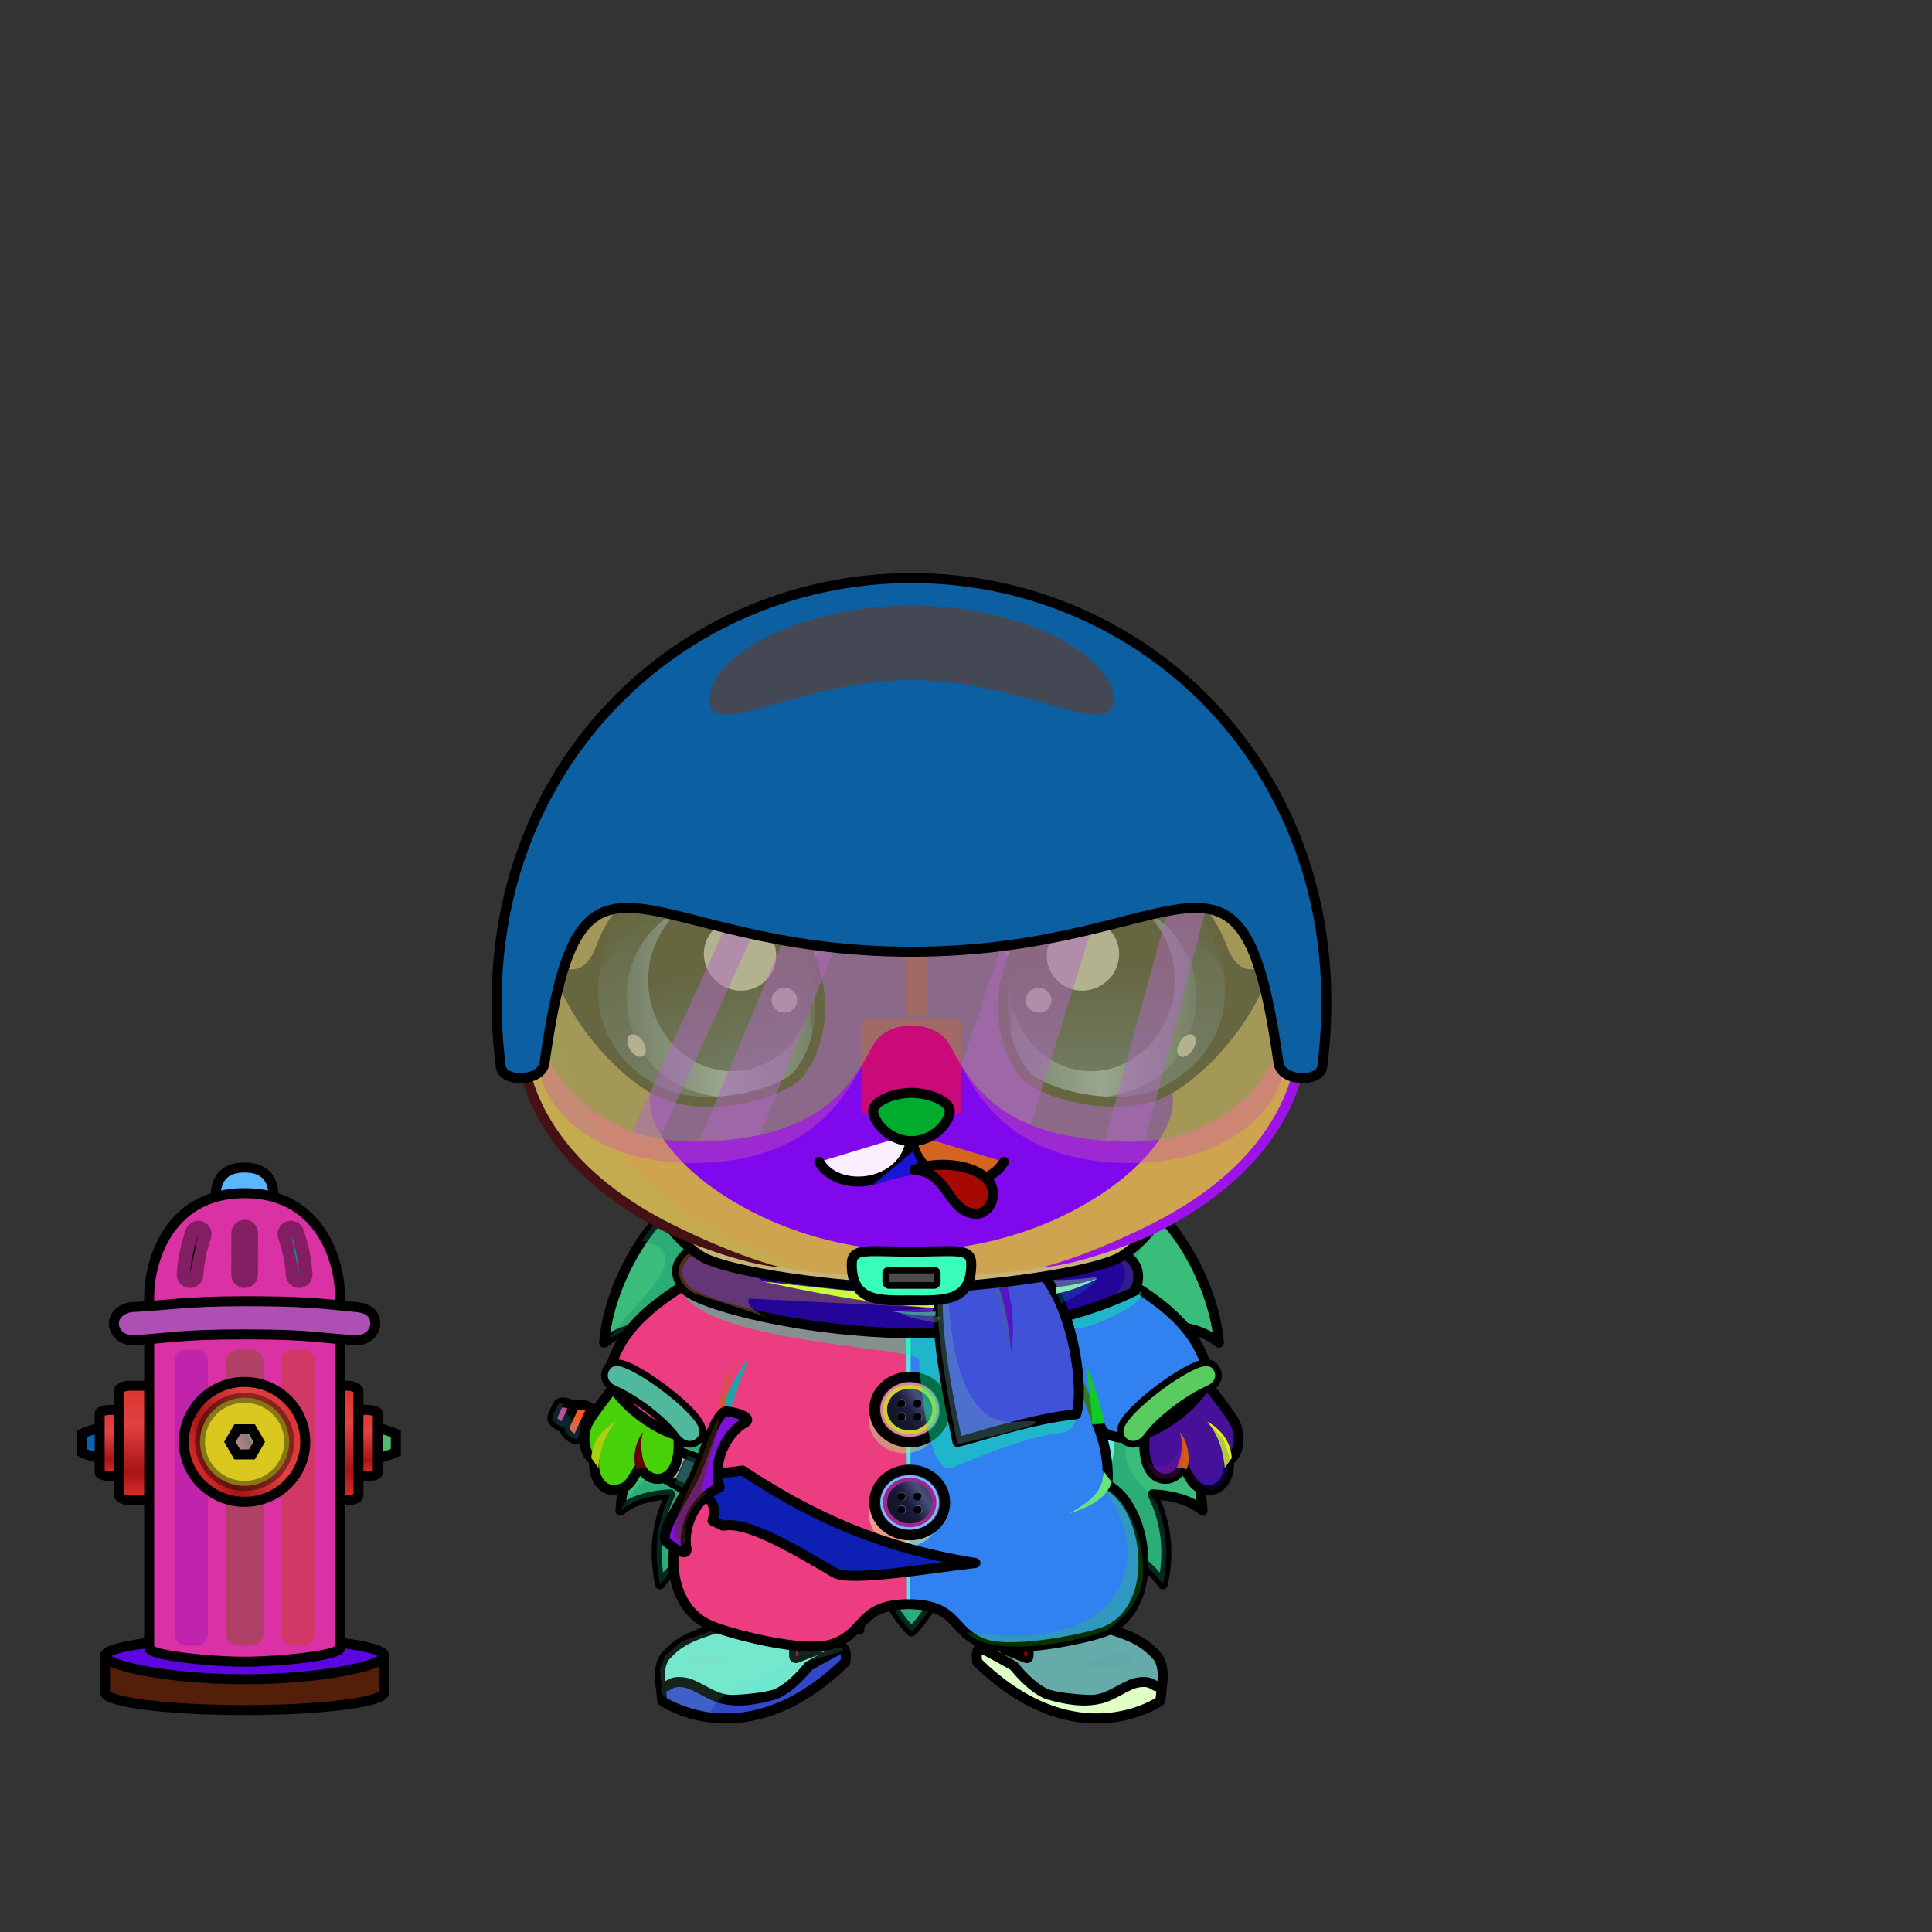 <svg xmlns="http://www.w3.org/2000/svg" xmlns:xlink="http://www.w3.org/1999/xlink" style="shape-rendering:geometricPrecision; text-rendering:geometricPrecision; image-rendering:optimizeQuality; fill-rule:evenodd; clip-rule:evenodd" version="1.1" viewBox="0 0 29000 29000" xml:space="preserve"><rect x="0" y="0" width="29000" height="29000" fill="#333333" stroke="none"/><defs><style type="text/css">.HatMotorbikeBack-Smallfil58 {fill:url(#HatMotorbikeBack-Smallid19)}
.HatMotorbikeBack-Smallstr4 {stroke:black;stroke-width:150;stroke-linecap:round;stroke-linejoin:round}
.HatMotorbikeBlue-Smallfil3 {fill:#2B2A29;fill-opacity:0.4}
.HatMotorbikeBlue-Smallfil62 {fill:url(#HatMotorbikeBlue-Smallid47);fill-opacity:0.502}
.HatMotorbikeBlue-Smallfil18 {fill:white;fill-opacity:0.502}
.HatMotorbikeBlue-Smallfil63 {fill:url(#HatMotorbikeBlue-Smallid44)}
.HatMotorbikeBlue-Smallfil6 {fill:white;fill-rule:nonzero}
.HatMotorbikeBlue-Smallfil49 {fill:white}
.HatMotorbikeBlue-Smallfil5 {fill:#2B2A29;fill-opacity:0.302}
.HatMotorbikeBlue-Smallfil64 {fill:url(#HatMotorbikeBlue-Smallid23)}
.HatMotorbikeBlue-Smallfil2 {fill:none}
.HatMotorbikeBlue-Smallstr0 {stroke:black;stroke-width:150;stroke-linejoin:round}
.HatMotorbikeBlue-Smallstr2 {stroke:black;stroke-width:150;stroke-linecap:round;stroke-linejoin:round}
.HatMotorbikeBlue-Smallfil51 {fill:#4B4B4B}
.HatMotorbikeBlue-Smallstr5 {stroke:black;stroke-width:100}
.AccessoryWaterHydrantfil32 {fill:#FF9E9E;fill-opacity:0.502}
.AccessoryWaterHydrantfil35 {fill:black;fill-opacity:0.4}
.AccessoryWaterHydrantfil25 {fill:url(#AccessoryWaterHydrantid35)}
.AccessoryWaterHydrantstr2 {stroke:black;stroke-width:150;stroke-linecap:round}
.AccessoryWaterHydrantfil26 {fill:url(#AccessoryWaterHydrantid50)}
.AccessoryWaterHydrantfil27 {fill:url(#AccessoryWaterHydrantid32)}
.AccessoryWaterHydrantfil28 {fill:url(#AccessoryWaterHydrantid74)}
.AccessoryWaterHydrantfil29 {fill:url(#AccessoryWaterHydrantid66)}
.AccessoryWaterHydrantfil30 {fill:url(#AccessoryWaterHydrantid34)}
.AccessoryWaterHydrantfil31 {fill:url(#AccessoryWaterHydrantid70)}
.AccessoryWaterHydrantstr3 {stroke:black;stroke-width:150;stroke-linecap:round;stroke-linejoin:round}
.AccessoryWaterHydrantfil2 {fill:none}
.AccessoryWaterHydrantstr4 {stroke:black;stroke-width:150}
.AccessoryWaterHydrantfil33 {fill:url(#AccessoryWaterHydrantid38)}
.AccessoryWaterHydrantfil34 {fill:url(#AccessoryWaterHydrantid57)}
.AccessoryWaterHydrantfil36 {fill:url(#AccessoryWaterHydrantid60)}
.AccessoryWaterHydrantfil37 {fill:url(#AccessoryWaterHydrantid54)}
.AccessoryWaterHydrantfil38 {fill:url(#AccessoryWaterHydrantid58)}
.AccessoryWaterHydrantfil39 {fill:none}
.AccessoryWaterHydrantstr5 {stroke:black;stroke-width:150;stroke-opacity:0.4}
.AccessoryWaterHydrantfil40 {fill:url(#AccessoryWaterHydrantid68)}
.AccessoryWaterHydrantstr1 {stroke:black;stroke-width:150}
.AccessoryWaterHydrantstr6 {stroke:black;stroke-width:400;stroke-linecap:round;stroke-linejoin:round;stroke-opacity:0.4}
.Tail-Hedgehog0fil2 {fill:black;fill-opacity:0.302}
.Tail-Hedgehog0fil29 {fill:url(#Tail-Hedgehog0id156)}
.Tail-Hedgehog0str0 {stroke:black;stroke-width:150;stroke-linecap:round;stroke-linejoin:round}
.RightPaw-Hedgehog0fil61 {fill:#f6eddf}
.RightPaw-Hedgehog0fil43 {fill:black}
.RightPaw-Hedgehog0fil11 {fill:black;fill-opacity:0.2}
.RightPaw-Hedgehog0fil4 {fill:none}
.RightPaw-Hedgehog0str0 {stroke:black;stroke-width:150;stroke-linecap:round;stroke-linejoin:round}
.Body-Hedgehog4fil67 {fill:url(#Body-Hedgehog4id9)}
.Body-Hedgehog4fil11 {fill:black;fill-opacity:0.2}
.Body-Hedgehog4fil71 {fill:url(#Body-Hedgehog4id48)}
.Body-Hedgehog4fil10 {fill:black;fill-rule:nonzero}
.LeftPaw-Hedgehog0fil72 {fill:#f6eddf}
.LeftPaw-Hedgehog0fil11 {fill:black;fill-opacity:0.2}
.LeftPaw-Hedgehog0fil43 {fill:black}
.LeftPaw-Hedgehog0fil4 {fill:none}
.LeftPaw-Hedgehog0str0 {stroke:black;stroke-width:150;stroke-linecap:round;stroke-linejoin:round}
.Head-Hedgehog5fil111 {fill:url(#Head-Hedgehog5id4)}
.Head-Hedgehog5fil11 {fill:black;fill-opacity:0.2}
.Head-Hedgehog5fil10 {fill:black;fill-rule:nonzero}
.Head-Hedgehog5fil116 {fill:url(#Head-Hedgehog5id39)}
.Mouth-Hedgehog7fil43 {fill:black}
.Mouth-Hedgehog7fil4 {fill:none}
.Mouth-Hedgehog7str0 {stroke:black;stroke-width:150;stroke-linecap:round;stroke-linejoin:round}
.Mouth-Hedgehog7fil122 {fill:url(#Mouth-Hedgehog7id159)}
.Eyes-Hedgehog2fil124 {fill:#54493b}
.Eyes-Hedgehog2fil11 {fill:black;fill-opacity:0.2}
.Eyes-Hedgehog2fil135 {fill:url(#Eyes-Hedgehog2id154)}
.Eyes-Hedgehog2fil136 {fill:url(#Eyes-Hedgehog2id112)}
.Eyes-Hedgehog2fil137 {fill:url(#Eyes-Hedgehog2id132)}
.Eyes-Hedgehog2fil10 {fill:black;fill-rule:nonzero}
.Eyes-Hedgehog2fil121 {fill:white}
.Eyes-Hedgehog2fil128 {fill:black;fill-opacity:0.502}
.Eyes-Hedgehog2fil138 {fill:url(#Eyes-Hedgehog2id115)}
.Eyes-Hedgehog2fil139 {fill:url(#Eyes-Hedgehog2id107)}
.Eyes-Hedgehog2fil140 {fill:url(#Eyes-Hedgehog2id130)}
.Moustache-Hedgehog0fil4 {fill:none}
.Nose-Hedgehog0fil186 {fill:url(#Nose-Hedgehog0id133)}
.Nose-Hedgehog0str0 {stroke:black;stroke-width:150;stroke-linecap:round;stroke-linejoin:round}
.BraceletSteel-Smallfil10 {fill:url(#BraceletSteel-Smallid311);fill-rule:nonzero}
.BraceletSteel-Smallstr1 {stroke:black;stroke-width:100}
.BraceletSteel-Smallfil11 {fill:url(#BraceletSteel-Smallid310);fill-rule:nonzero}
.WeaponScreamBack-Smallfil53 {fill:url(#WeaponScreamBack-Smallid43)}
.WeaponScreamBack-Smallfil42 {fill:black;fill-opacity:0.2}
.WeaponScreamBack-Smallfil5 {fill:none}
.WeaponScreamBack-Smallstr3 {stroke:black;stroke-width:150;stroke-linecap:round;stroke-linejoin:round;stroke-miterlimit:22.926}
.WeaponScreamBack-Smallfil54 {fill:url(#WeaponScreamBack-Smallid36)}
.WeaponScreamBack-Smallstr4 {stroke:black;stroke-width:150;stroke-linecap:round;stroke-linejoin:round;stroke-miterlimit:22.926}
.WeaponScreamBack-Smallfil55 {fill:url(#WeaponScreamBack-Smallid40)}
.WeaponScream-Smallfil56 {fill:url(#WeaponScream-Smallid31)}
.WeaponScream-Smallfil57 {fill:url(#WeaponScream-Smallid26)}
.WeaponScream-Smallfil49 {fill:white}
.WeaponScream-Smallfil58 {fill:url(#WeaponScream-Smallid42)}
.WeaponScream-Smallfil42 {fill:black;fill-opacity:0.2}
.WeaponScream-Smallfil52 {fill:black;fill-opacity:0.502}
.WeaponScream-Smallfil5 {fill:none}
.WeaponScream-Smallstr3 {stroke:black;stroke-width:150;stroke-linecap:round;stroke-linejoin:round;stroke-miterlimit:22.926}
.WeaponScream-Smallfil59 {fill:url(#WeaponScream-Smallid38)}
.WeaponScream-Smallstr4 {stroke:black;stroke-width:150;stroke-linecap:round;stroke-linejoin:round;stroke-miterlimit:22.926}
.NecklaceSnowman-Smallfil110 {fill:#f8f8f1;fill-rule:nonzero;fill-opacity:0.051}
.NecklaceSnowman-Smallfil112 {fill:black;fill-rule:nonzero}
.NecklaceSnowman-Smallfil113 {fill:#990000}
.NecklaceSnowman-Smallfil114 {fill:url(#NecklaceSnowman-Smallid166)}
.NecklaceSnowman-Smallfil116 {fill:url(#NecklaceSnowman-Smallid167)}
.NecklaceSnowman-Smallfil117 {fill:#450000;fill-opacity:0.149}
.NecklaceSnowman-Smallfil118 {fill:url(#NecklaceSnowman-Smallid99)}
.NecklaceSnowman-Smallfil119 {fill:#224499;fill-opacity:0.2}
.NecklaceSnowman-Smallfil120 {fill:black}
.NecklaceSnowman-Smallfil121 {fill:#000040;fill-opacity:0.502}
.NecklaceSnowman-Smallfil123 {fill:url(#NecklaceSnowman-Smallid26)}
.NecklaceSnowman-Smallfil124 {fill:url(#NecklaceSnowman-Smallid182);fill-rule:nonzero}
.NecklaceSnowman-Smallfil125 {fill:url(#NecklaceSnowman-Smallid37)}
.NecklaceSnowman-Smallfil126 {fill:url(#NecklaceSnowman-Smallid63)}
.NecklaceSnowman-Smallfil127 {fill:#000003}
.NecklaceSnowman-Smallfil128 {fill:url(#NecklaceSnowman-Smallid43)}
.NecklaceSnowman-Smallfil129 {fill:url(#NecklaceSnowman-Smallid41)}
.NecklaceSnowman-Smallfil131 {fill:url(#NecklaceSnowman-Smallid25)}
.NecklaceSnowman-Smallfil132 {fill:url(#NecklaceSnowman-Smallid183);fill-rule:nonzero}
.NecklaceSnowman-Smallfil133 {fill:url(#NecklaceSnowman-Smallid36)}
.NecklaceSnowman-Smallfil134 {fill:url(#NecklaceSnowman-Smallid62)}
.NecklaceSnowman-Smallfil135 {fill:url(#NecklaceSnowman-Smallid40)}
.NecklaceSnowman-Smallfil136 {fill:url(#NecklaceSnowman-Smallid42)}
.NecklaceSnowman-Smallfil137 {fill:#06062E;fill-opacity:0.451}
.NecklaceSnowman-Smallfil138 {fill:url(#NecklaceSnowman-Smallid57)}
.NecklaceSnowman-Smallfil139 {fill:#F0EBEB}
.NecklaceSnowman-Smallfil140 {fill:#EBE6E6}
.NecklaceSnowman-Smallfil141 {fill:url(#NecklaceSnowman-Smallid68)}
.NecklaceSnowman-Smallfil142 {fill:#F8DFDD;fill-opacity:0.502}
.NecklaceSnowman-Smallfil143 {fill:#F8DFDD;fill-opacity:0.4}
.NecklaceSnowman-Smallfil144 {fill:#F8DFDD;fill-opacity:0.349}
.NecklaceSnowman-Smallfil145 {fill:#F8DFDD;fill-opacity:0.302}
.NecklaceSnowman-Smallfil146 {fill:black;fill-opacity:0.302}
.NecklaceSnowman-Smallfil107 {fill:#CC1400}
.NecklaceSnowman-Smallstr2 {stroke:black;stroke-width:150;stroke-linecap:round;stroke-linejoin:round;stroke-miterlimit:22.926}
.NecklaceSnowman-Smallfil108 {fill:none;fill-rule:nonzero}
.NecklaceSnowman-Smallfil109 {fill:url(#NecklaceSnowman-Smallid44)}
.NecklaceSnowman-Smallfil111 {fill:#EBEBFF}
.NecklaceSnowman-Smallstr0 {stroke:black;stroke-width:150;stroke-linecap:round;stroke-linejoin:round;stroke-miterlimit:22.926}
.NecklaceSnowman-Smallfil80 {fill:none}
.NecklaceSnowman-Smallstr3 {stroke:black;stroke-width:200;stroke-linecap:round;stroke-linejoin:round;stroke-miterlimit:22.926}
.NecklaceSnowman-Smallstr4 {stroke:black;stroke-width:20;stroke-linecap:round;stroke-linejoin:round;stroke-miterlimit:1145.92;stroke-dasharray:20 60}
.NecklaceSnowman-Smallfil115 {fill:url(#NecklaceSnowman-Smallid45)}
.NecklaceSnowman-Smallfil122 {fill:url(#NecklaceSnowman-Smallid53)}
.NecklaceSnowman-Smallfil130 {fill:url(#NecklaceSnowman-Smallid52)}
</style><linearGradient gradientUnits="userSpaceOnUse" id="HatMotorbikeBack-Smallid19" x1="10039.2" x2="17324.5" xlink:href="#HatMotorbikeBack-Smallid0" y1="18828.5" y2="18828.5">
  </linearGradient><linearGradient gradientUnits="userSpaceOnUse" id="HatMotorbikeBlue-Smallid47" x1="9027.27" x2="18336.5" xlink:href="#HatMotorbikeBlue-Smallid46" y1="16453.3" y2="14032.3">
  </linearGradient><radialGradient cx="13681.9" cy="12430.1" fx="13681.9" fy="12430.1" gradientTransform="matrix(1.047 -0.585 0.971 0.631 -12724 12594)" gradientUnits="userSpaceOnUse" id="HatMotorbikeBlue-Smallid44" r="4751.28" xlink:href="#HatMotorbikeBlue-Smallid40">
  </radialGradient><linearGradient gradientUnits="userSpaceOnUse" id="HatMotorbikeBlue-Smallid23" x1="13070.3" x2="14293.5" xlink:href="#HatMotorbikeBlue-Smallid2" y1="19525.5" y2="18773.7">
  </linearGradient><linearGradient gradientUnits="userSpaceOnUse" id="AccessoryWaterHydrantid35" x1="1412.61" x2="1346.62" y1="21900.7" y2="21420.5">
   <stop offset="0" style="stop-opacity:1; stop-color:#C79191"/>
   <stop offset="0.49" style="stop-opacity:1; stop-color:#8C7777"/>
   <stop offset="1" style="stop-opacity:1; stop-color:#EDCFCE"/>
  </linearGradient><linearGradient gradientUnits="userSpaceOnUse" id="AccessoryWaterHydrantid50" x1="1822.86" x2="1822.86" xlink:href="#AccessoryWaterHydrantid32" y1="22158.9" y2="21162.2">
  </linearGradient><linearGradient gradientUnits="userSpaceOnUse" id="AccessoryWaterHydrantid74" x1="5820.44" x2="5754.45" xlink:href="#AccessoryWaterHydrantid35" y1="21900.7" y2="21420.5">
  </linearGradient><linearGradient gradientUnits="userSpaceOnUse" id="AccessoryWaterHydrantid66" x1="5344.2" x2="5344.2" xlink:href="#AccessoryWaterHydrantid32" y1="22158.9" y2="21162.2">
  </linearGradient><linearGradient gradientUnits="userSpaceOnUse" id="AccessoryWaterHydrantid34" x1="5014.59" x2="5014.59" xlink:href="#AccessoryWaterHydrantid32" y1="22521" y2="20800.2">
  </linearGradient><linearGradient gradientUnits="userSpaceOnUse" id="AccessoryWaterHydrantid70" x1="1577.12" x2="5765.73" xlink:href="#AccessoryWaterHydrantid57" y1="25128.7" y2="25128.7">
  </linearGradient><linearGradient gradientUnits="userSpaceOnUse" id="AccessoryWaterHydrantid38" x1="3236.42" x2="4106.43" y1="17865.7" y2="17865.7">
   <stop offset="0" style="stop-opacity:1; stop-color:#DF302F"/>
   <stop offset="0.278" style="stop-opacity:1; stop-color:#860203"/>
   <stop offset="0.561" style="stop-opacity:1; stop-color:#A61514"/>
   <stop offset="0.78" style="stop-opacity:1; stop-color:#FF8C96"/>
   <stop offset="1" style="stop-opacity:1; stop-color:#D9342E"/>
  </linearGradient><linearGradient gradientUnits="userSpaceOnUse" id="AccessoryWaterHydrantid60" x1="1709.43" x2="5633.42" xlink:href="#AccessoryWaterHydrantid57" y1="19824.4" y2="19824.4">
  </linearGradient><linearGradient gradientUnits="userSpaceOnUse" id="AccessoryWaterHydrantid54" x1="2866.92" x2="4475.93" xlink:href="#AccessoryWaterHydrantid32" y1="22066.7" y2="21218.5">
  </linearGradient><linearGradient gradientUnits="userSpaceOnUse" id="AccessoryWaterHydrantid58" x1="3278.19" x2="4064.66" xlink:href="#AccessoryWaterHydrantid32" y1="21849.9" y2="21435.3">
  </linearGradient><linearGradient gradientUnits="userSpaceOnUse" id="AccessoryWaterHydrantid68" x1="3485.88" x2="3856.97" y1="21740.4" y2="21544.8">
   <stop offset="0" style="stop-opacity:1; stop-color:#C79191"/>
   <stop offset="0.671" style="stop-opacity:1; stop-color:#8C7777"/>
   <stop offset="1" style="stop-opacity:1; stop-color:#EDCFCE"/>
  </linearGradient><linearGradient gradientUnits="userSpaceOnUse" id="Tail-Hedgehog0id156" x1="13681.9" x2="13681.9" xlink:href="#Tail-Hedgehog0id6" y1="18011.3" y2="24488.9">
  </linearGradient><linearGradient gradientUnits="objectBoundingBox" id="Body-Hedgehog4id9" x1="50%" x2="50%" y1="0%" y2="100%">
   <stop offset="0" style="stop-opacity:1; stop-color:#cfc3b2"/>
   <stop offset="0.102" style="stop-opacity:1; stop-color:#cfc3b2"/>
   <stop offset="0.349" style="stop-opacity:1; stop-color:#f6eddf"/>
   <stop offset="1" style="stop-opacity:1; stop-color:#ffffff"/>
  </linearGradient><linearGradient gradientUnits="userSpaceOnUse" id="Body-Hedgehog4id48" x1="13681.9" x2="13681.9" xlink:href="#Body-Hedgehog4id12" y1="23357" y2="19763.9">
  </linearGradient><linearGradient gradientUnits="objectBoundingBox" id="Head-Hedgehog5id4" x1="50%" x2="50%" y1="100%" y2="0%">
   <stop offset="0" style="stop-opacity:1; stop-color:#cfc3b2"/>
   <stop offset="0.251" style="stop-opacity:1; stop-color:#f6eddf"/>
   <stop offset="0.761" style="stop-opacity:1; stop-color:#ffffff"/>
   <stop offset="1" style="stop-opacity:1; stop-color:#ffffff"/>
  </linearGradient><linearGradient gradientUnits="userSpaceOnUse" id="Head-Hedgehog5id39" x1="13681.9" x2="13681.9" y1="13066.6" y2="18770.3">
   <stop offset="0" style="stop-opacity:1; stop-color:#f8f8f1"/>
   <stop offset="0.659" style="stop-opacity:1; stop-color:#f8f8f1"/>
   <stop offset="1" style="stop-opacity:1; stop-color:#ebebd8"/>
  </linearGradient><linearGradient gradientUnits="userSpaceOnUse" id="Mouth-Hedgehog7id159" x1="14345.9" x2="14284.2" xlink:href="#Mouth-Hedgehog7id1" y1="18230.4" y2="17471">
  </linearGradient><linearGradient gradientUnits="userSpaceOnUse" id="Eyes-Hedgehog2id154" x1="10998.4" x2="10212.2" xlink:href="#Eyes-Hedgehog2id0" y1="16501.2" y2="13103.9">
  </linearGradient><linearGradient gradientUnits="userSpaceOnUse" id="Eyes-Hedgehog2id112" x1="9406.34" x2="12310.1" xlink:href="#Eyes-Hedgehog2id43" y1="14998.9" y2="14998.9">
  </linearGradient><linearGradient gradientUnits="userSpaceOnUse" id="Eyes-Hedgehog2id132" x1="10660" x2="11274.2" xlink:href="#Eyes-Hedgehog2id75" y1="13437.5" y2="16037.6">
  </linearGradient><linearGradient gradientUnits="userSpaceOnUse" id="Eyes-Hedgehog2id115" x1="16758.6" x2="16758.6" xlink:href="#Eyes-Hedgehog2id0" y1="16538.5" y2="13066.6">
  </linearGradient><linearGradient gradientUnits="userSpaceOnUse" id="Eyes-Hedgehog2id107" x1="15053.8" x2="17957.5" xlink:href="#Eyes-Hedgehog2id43" y1="14998.9" y2="14998.9">
  </linearGradient><linearGradient gradientUnits="userSpaceOnUse" id="Eyes-Hedgehog2id130" x1="16396.8" x2="16396.8" xlink:href="#Eyes-Hedgehog2id75" y1="13395.7" y2="16079.4">
  </linearGradient><linearGradient gradientUnits="userSpaceOnUse" id="Nose-Hedgehog0id133" x1="13681.9" x2="13681.9" y1="16404" y2="17128.6">
   <stop offset="0" style="stop-opacity:1; stop-color:#FFCCCC"/>
   <stop offset="1" style="stop-opacity:1; stop-color:#B37173"/>
  </linearGradient><linearGradient gradientUnits="userSpaceOnUse" id="BraceletSteel-Smallid311" x1="9277.62" x2="10345.2" xlink:href="#BraceletSteel-Smallid310" y1="20629.7" y2="21505.2">
  </linearGradient><linearGradient gradientUnits="userSpaceOnUse" id="WeaponScreamBack-Smallid43" x1="8688.46" x2="10243.17" xlink:href="#WeaponScreamBack-Smallid35" y1="21338.83" y2="22063.81">
  </linearGradient><linearGradient gradientUnits="userSpaceOnUse" id="WeaponScreamBack-Smallid36" x1="8371.31" x2="8526.03" y1="21392.92" y2="21061.12">
   <stop offset="0" style="stop-opacity:1; stop-color:#393630"/>
   <stop offset="0.29" style="stop-opacity:1; stop-color:#363332"/>
   <stop offset="1" style="stop-opacity:1; stop-color:#BBAFA2"/>
  </linearGradient><linearGradient gradientUnits="userSpaceOnUse" id="WeaponScreamBack-Smallid40" x1="8545.16" x2="8767.82" xlink:href="#WeaponScreamBack-Smallid36" y1="21562.67" y2="21085.17">
  </linearGradient><linearGradient gradientUnits="userSpaceOnUse" id="WeaponScream-Smallid31" x1="11688.78" x2="13355.56" xlink:href="#WeaponScream-Smallid23" y1="23730.38" y2="22420.46">
  </linearGradient><linearGradient gradientUnits="userSpaceOnUse" id="WeaponScream-Smallid26" x1="11688.78" x2="13355.56" xlink:href="#WeaponScream-Smallid22" y1="23730.38" y2="22420.46">
  </linearGradient><linearGradient gradientUnits="userSpaceOnUse" id="WeaponScream-Smallid42" x1="10225.27" x2="10423.72" xlink:href="#WeaponScream-Smallid39" y1="22055.46" y2="22148">
  </linearGradient><linearGradient gradientUnits="userSpaceOnUse" id="WeaponScream-Smallid38" x1="10117.03" x2="11065.59" xlink:href="#WeaponScream-Smallid36" y1="23243.25" y2="21209.04">
  </linearGradient><linearGradient gradientUnits="userSpaceOnUse" id="NecklaceSnowman-Smallid166" x1="11919.51" x2="12389.55" xlink:href="#NecklaceSnowman-Smallid163" y1="24301.68" y2="24190.31">
  </linearGradient><linearGradient gradientUnits="userSpaceOnUse" id="NecklaceSnowman-Smallid167" x1="15438.77" x2="14968.74" xlink:href="#NecklaceSnowman-Smallid163" y1="24301.68" y2="24190.31">
  </linearGradient><linearGradient gradientUnits="userSpaceOnUse" id="NecklaceSnowman-Smallid99" x1="10820.87" x2="16629.46" xlink:href="#NecklaceSnowman-Smallid69" y1="23343.13" y2="20353.26">
  </linearGradient><linearGradient gradientUnits="userSpaceOnUse" id="NecklaceSnowman-Smallid26" x1="13300.76" x2="14008.17" xlink:href="#NecklaceSnowman-Smallid5" y1="21403.06" y2="20913.13">
  </linearGradient><linearGradient gradientUnits="userSpaceOnUse" id="NecklaceSnowman-Smallid182" x1="13253.58" x2="14055.36" xlink:href="#NecklaceSnowman-Smallid181" y1="21158.1" y2="21158.1">
  </linearGradient><linearGradient gradientUnits="userSpaceOnUse" id="NecklaceSnowman-Smallid37" x1="13471.48" x2="13587.51" xlink:href="#NecklaceSnowman-Smallid5" y1="21108.19" y2="21028.49">
  </linearGradient><linearGradient gradientUnits="userSpaceOnUse" id="NecklaceSnowman-Smallid63" x1="13472.99" x2="13589.01" xlink:href="#NecklaceSnowman-Smallid5" y1="21306.01" y2="21226.31">
  </linearGradient><linearGradient gradientUnits="userSpaceOnUse" id="NecklaceSnowman-Smallid43" x1="13715.81" x2="13831.84" xlink:href="#NecklaceSnowman-Smallid5" y1="21108.19" y2="21028.49">
  </linearGradient><linearGradient gradientUnits="userSpaceOnUse" id="NecklaceSnowman-Smallid41" x1="13715.81" x2="13831.84" xlink:href="#NecklaceSnowman-Smallid5" y1="21306.26" y2="21226.56">
  </linearGradient><linearGradient gradientUnits="userSpaceOnUse" id="NecklaceSnowman-Smallid25" x1="13300.76" x2="14008.17" xlink:href="#NecklaceSnowman-Smallid5" y1="22797.64" y2="22307.71">
  </linearGradient><linearGradient gradientUnits="userSpaceOnUse" id="NecklaceSnowman-Smallid183" x1="13253.58" x2="14055.36" xlink:href="#NecklaceSnowman-Smallid181" y1="22552.68" y2="22552.68">
  </linearGradient><linearGradient gradientUnits="userSpaceOnUse" id="NecklaceSnowman-Smallid36" x1="13471.48" x2="13587.51" xlink:href="#NecklaceSnowman-Smallid5" y1="22502.77" y2="22423.07">
  </linearGradient><linearGradient gradientUnits="userSpaceOnUse" id="NecklaceSnowman-Smallid62" x1="13472.99" x2="13589.01" xlink:href="#NecklaceSnowman-Smallid5" y1="22700.59" y2="22620.89">
  </linearGradient><linearGradient gradientUnits="userSpaceOnUse" id="NecklaceSnowman-Smallid40" x1="13715.81" x2="13831.84" xlink:href="#NecklaceSnowman-Smallid5" y1="22502.77" y2="22423.07">
  </linearGradient><linearGradient gradientUnits="userSpaceOnUse" id="NecklaceSnowman-Smallid42" x1="13715.81" x2="13831.84" xlink:href="#NecklaceSnowman-Smallid5" y1="22700.84" y2="22621.14">
  </linearGradient><linearGradient gradientUnits="userSpaceOnUse" id="NecklaceSnowman-Smallid57" x1="10174.77" x2="17083.3" xlink:href="#NecklaceSnowman-Smallid0" y1="19373.5" y2="19373.5">
  </linearGradient><linearGradient gradientUnits="userSpaceOnUse" id="NecklaceSnowman-Smallid68" x1="14076.9" x2="16194.47" xlink:href="#NecklaceSnowman-Smallid0" y1="20242.01" y2="20242.01">
  </linearGradient><linearGradient gradientUnits="userSpaceOnUse" id="NecklaceSnowman-Smallid44" x1="9905.29" x2="12663.83" xlink:href="#NecklaceSnowman-Smallid0" y1="24799.04" y2="24799.04">
  </linearGradient><linearGradient gradientUnits="userSpaceOnUse" id="NecklaceSnowman-Smallid45" x1="14694.46" x2="17453" xlink:href="#NecklaceSnowman-Smallid0" y1="24799.04" y2="24799.04">
  </linearGradient><linearGradient gradientUnits="userSpaceOnUse" id="NecklaceSnowman-Smallid53" x1="13227.97" x2="14080.95" xlink:href="#NecklaceSnowman-Smallid2" y1="21453.67" y2="20862.53">
  </linearGradient><linearGradient gradientUnits="userSpaceOnUse" id="NecklaceSnowman-Smallid52" x1="13227.97" x2="14080.95" xlink:href="#NecklaceSnowman-Smallid2" y1="22848.25" y2="22257.11">
  </linearGradient><linearGradient gradientUnits="userSpaceOnUse" id="HatMotorbikeBack-Smallid0" x1="9711.83" x2="17652" y1="17643.8" y2="17643.8">
   <stop offset="0" style="stop-opacity:1; stop-color:#3B3B3B"/>
   <stop offset="0.22" style="stop-opacity:1; stop-color:#6B6B6B"/>
   <stop offset="0.42" style="stop-opacity:1; stop-color:#383838"/>
   <stop offset="1" style="stop-opacity:1; stop-color:#99999A"/>
  </linearGradient><linearGradient gradientUnits="objectBoundingBox" id="HatMotorbikeBlue-Smallid46" x1="8.2%" x2="91.8%" y1="81.961%" y2="18.04%">
   <stop offset="0" style="stop-opacity:1; stop-color:#411E1D"/>
   <stop offset="0.251" style="stop-opacity:1; stop-color:#D7997E"/>
   <stop offset="0.471" style="stop-opacity:1; stop-color:#FED36E"/>
   <stop offset="0.749" style="stop-opacity:1; stop-color:#f8f8f1"/>
   <stop offset="1" style="stop-opacity:1; stop-color:#CA8C1E"/>
  </linearGradient><radialGradient cx="13681.9" cy="9916.41" fx="13681.9" fy="9916.41" gradientTransform="matrix(1.047 -0.585 0.971 0.631 -10282 11667)" gradientUnits="userSpaceOnUse" id="HatMotorbikeBlue-Smallid40" r="4751.28">
   <stop offset="0" style="stop-opacity:1; stop-color:#45DAFF"/>
   <stop offset="0.671" style="stop-opacity:1; stop-color:#2499FF"/>
   <stop offset="1" style="stop-opacity:1; stop-color:#2341B8"/>
  </radialGradient><linearGradient gradientUnits="objectBoundingBox" id="HatMotorbikeBlue-Smallid2" x1="15.909%" x2="84.091%" y1="100.832%" y2="0%">
   <stop offset="0" style="stop-opacity:1; stop-color:#666666"/>
   <stop offset="0.51" style="stop-opacity:1; stop-color:#9E9E9E"/>
   <stop offset="1" style="stop-opacity:1; stop-color:#8D8D8D"/>
  </linearGradient><linearGradient gradientUnits="userSpaceOnUse" id="AccessoryWaterHydrantid32" x1="2152.47" x2="2152.47" y1="22521" y2="20800.2">
   <stop offset="0" style="stop-opacity:1; stop-color:#DF302F"/>
   <stop offset="0.251" style="stop-opacity:1; stop-color:#A61514"/>
   <stop offset="0.671" style="stop-opacity:1; stop-color:#E34242"/>
   <stop offset="1" style="stop-opacity:1; stop-color:#D9342E"/>
  </linearGradient><linearGradient gradientUnits="userSpaceOnUse" id="AccessoryWaterHydrantid57" x1="2239.15" x2="5103.7" y1="21426.4" y2="21426.4">
   <stop offset="0" style="stop-opacity:1; stop-color:#DF302F"/>
   <stop offset="0.278" style="stop-opacity:1; stop-color:#860203"/>
   <stop offset="0.561" style="stop-opacity:1; stop-color:#A61514"/>
   <stop offset="0.78" style="stop-opacity:1; stop-color:#FC606D"/>
   <stop offset="1" style="stop-opacity:1; stop-color:#D9342E"/>
  </linearGradient><linearGradient gradientUnits="userSpaceOnUse" id="Tail-Hedgehog0id6" x1="13681.9" x2="13681.9" y1="6728.09" y2="11806.7">
   <stop offset="0" style="stop-opacity:1; stop-color:#807373"/>
   <stop offset="1" style="stop-opacity:1; stop-color:#989898"/>
  </linearGradient><linearGradient gradientUnits="userSpaceOnUse" id="Body-Hedgehog4id12" x1="19935.6" x2="17128.6" y1="10601.2" y2="13024">
   <stop offset="0" style="stop-opacity:1; stop-color:#f8f8f1"/>
   <stop offset="1" style="stop-opacity:1; stop-color:#ebebd8"/>
  </linearGradient><linearGradient gradientUnits="userSpaceOnUse" id="Mouth-Hedgehog7id1" x1="13682.6" x2="13682.6" y1="18074.1" y2="17483.4">
   <stop offset="0" style="stop-opacity:1; stop-color:#FF9999"/>
   <stop offset="0.38" style="stop-opacity:1; stop-color:#FC8F91"/>
   <stop offset="1" style="stop-opacity:1; stop-color:#C46668"/>
  </linearGradient><linearGradient gradientUnits="userSpaceOnUse" id="Eyes-Hedgehog2id0" x1="10654.3" x2="10654.3" y1="16581.4" y2="13705.6">
   <stop offset="0" style="stop-opacity:1; stop-color:#365680"/>
   <stop offset="1" style="stop-opacity:1; stop-color:black"/>
  </linearGradient><linearGradient gradientUnits="userSpaceOnUse" id="Eyes-Hedgehog2id43" x1="9336.13" x2="12327.3" y1="15064.6" y2="15064.6">
   <stop offset="0" style="stop-opacity:1; stop-color:#365680"/>
   <stop offset="0.502" style="stop-opacity:1; stop-color:#acd0ff"/>
   <stop offset="1" style="stop-opacity:1; stop-color:#365680"/>
  </linearGradient><linearGradient gradientUnits="userSpaceOnUse" id="Eyes-Hedgehog2id75" x1="16987" x2="16987" y1="13705.8" y2="15976.6">
   <stop offset="0" style="stop-opacity:1; stop-color:black"/>
   <stop offset="0.4" style="stop-opacity:1; stop-color:black"/>
   <stop offset="1" style="stop-opacity:1; stop-color:#264266"/>
  </linearGradient><linearGradient gradientUnits="userSpaceOnUse" id="BraceletSteel-Smallid310" x1="18086.3" x2="17018.7" y1="20629.7" y2="21505.2">
   <stop offset="0" style="stop-opacity:1; stop-color:#424352"/>
   <stop offset="0.11" style="stop-opacity:1; stop-color:#848690"/>
   <stop offset="0.251" style="stop-opacity:1; stop-color:#FFFFFC"/>
   <stop offset="0.471" style="stop-opacity:1; stop-color:#8D8F99"/>
   <stop offset="0.78" style="stop-opacity:1; stop-color:#16171A"/>
   <stop offset="1" style="stop-opacity:1; stop-color:#42444D"/>
  </linearGradient><linearGradient gradientUnits="objectBoundingBox" id="WeaponScreamBack-Smallid35" x1="8.026%" x2="90.708%" y1="10.627%" y2="87.698%">
   <stop offset="0" style="stop-opacity:1; stop-color:#393630"/>
   <stop offset="0.439" style="stop-opacity:1; stop-color:#363332"/>
   <stop offset="0.769" style="stop-opacity:1; stop-color:#BBAFA2"/>
   <stop offset="1" style="stop-opacity:1; stop-color:#BBAFA2"/>
  </linearGradient><linearGradient gradientUnits="userSpaceOnUse" id="WeaponScream-Smallid23" x1="11266.97" x2="13621.83" y1="24240.64" y2="22979.91">
   <stop offset="0" style="stop-opacity:1; stop-color:#6E6A66"/>
   <stop offset="0.302" style="stop-opacity:1; stop-color:#DBD4C7"/>
   <stop offset="0.502" style="stop-opacity:1; stop-color:#7C7A76"/>
   <stop offset="0.729" style="stop-opacity:1; stop-color:#E8E4D6"/>
   <stop offset="1" style="stop-opacity:1; stop-color:#474645"/>
  </linearGradient><linearGradient gradientUnits="userSpaceOnUse" id="WeaponScream-Smallid22" x1="11266.97" x2="13621.83" y1="24240.64" y2="22979.91">
   <stop offset="0" style="stop-opacity:1; stop-color:#363638"/>
   <stop offset="0.302" style="stop-opacity:1; stop-color:#767778"/>
   <stop offset="0.502" style="stop-opacity:1; stop-color:#3E3E40"/>
   <stop offset="0.729" style="stop-opacity:1; stop-color:#D0CDD1"/>
   <stop offset="1" style="stop-opacity:1; stop-color:#2C2C2E"/>
  </linearGradient><linearGradient gradientUnits="userSpaceOnUse" id="WeaponScream-Smallid39" x1="9702.03" x2="9869.77" y1="21546.5" y2="21687.25">
   <stop offset="0" style="stop-opacity:1; stop-color:#BBAFA2"/>
   <stop offset="0.2" style="stop-opacity:1; stop-color:#BBAFA2"/>
   <stop offset="1" style="stop-opacity:1; stop-color:#363332"/>
  </linearGradient><linearGradient gradientUnits="userSpaceOnUse" id="WeaponScream-Smallid36" x1="8371.31" x2="8526.03" y1="21392.92" y2="21061.12">
   <stop offset="0" style="stop-opacity:1; stop-color:#393630"/>
   <stop offset="0.29" style="stop-opacity:1; stop-color:#363332"/>
   <stop offset="1" style="stop-opacity:1; stop-color:#BBAFA2"/>
  </linearGradient><linearGradient gradientUnits="userSpaceOnUse" id="NecklaceSnowman-Smallid163" x1="11773.93" x2="12305.56" y1="24009.14" y2="23874.29">
   <stop offset="0" style="stop-opacity:1; stop-color:#B0929B"/>
   <stop offset="0.478" style="stop-opacity:1; stop-color:#F2F2F2"/>
   <stop offset="1" style="stop-opacity:1; stop-color:#D6DAE3"/>
  </linearGradient><linearGradient gradientUnits="userSpaceOnUse" id="NecklaceSnowman-Smallid69" x1="10555.39" x2="17075.57" y1="22838.64" y2="19246.08">
   <stop offset="0" style="stop-opacity:1; stop-color:#E8F6FF"/>
   <stop offset="0.122" style="stop-opacity:1; stop-color:#EAF5FA"/>
   <stop offset="0.38" style="stop-opacity:1; stop-color:#E5F5FC"/>
   <stop offset="1" style="stop-opacity:1; stop-color:#EDF4F5"/>
  </linearGradient><linearGradient gradientUnits="userSpaceOnUse" id="NecklaceSnowman-Smallid5" x1="13339.08" x2="14133.16" y1="20507.5" y2="19918.82">
   <stop offset="0" style="stop-opacity:1; stop-color:#0E1021"/>
   <stop offset="0.4" style="stop-opacity:1; stop-color:#1F2946"/>
   <stop offset="0.8" style="stop-opacity:1; stop-color:#6F78A8"/>
   <stop offset="1" style="stop-opacity:1; stop-color:#31436B"/>
  </linearGradient><linearGradient gradientUnits="objectBoundingBox" id="NecklaceSnowman-Smallid181" x1="0%" x2="100%" y1="50%" y2="50%">
   <stop offset="0" style="stop-opacity:1; stop-color:black"/>
   <stop offset="1" style="stop-opacity:1; stop-color:#161A3D"/>
  </linearGradient><linearGradient gradientUnits="userSpaceOnUse" id="NecklaceSnowman-Smallid0" x1="14210.32" x2="16587.29" y1="19112.42" y2="19112.42">
   <stop offset="0" style="stop-opacity:1; stop-color:#63231B"/>
   <stop offset="1" style="stop-opacity:1; stop-color:#D22424"/>
  </linearGradient><linearGradient gradientUnits="objectBoundingBox" id="NecklaceSnowman-Smallid2" x1="9.969%" x2="90.031%" y1="79.962%" y2="20.038%">
   <stop offset="0" style="stop-opacity:1; stop-color:#11121A"/>
   <stop offset="0.165" style="stop-opacity:1; stop-color:#141825"/>
   <stop offset="0.329" style="stop-opacity:1; stop-color:#15152E"/>
   <stop offset="0.49" style="stop-opacity:1; stop-color:#1D1D3D"/>
   <stop offset="0.722" style="stop-opacity:1; stop-color:#48507A"/>
   <stop offset="1" style="stop-opacity:1; stop-color:#171F30"/>
  </linearGradient></defs><g id="AccessoryWaterHydrant">
  <g id="_3081483343424">
   <path class="AccessoryWaterHydrantfil25 AccessoryWaterHydrantstr2" d="M1534 21913c-74,-37 -235,-75 -308,-113 0,-470 0,192 0,-279 73,-38 234,-75 308,-113 0,546 0,-41 0,505z" style="fill:#0365b5"/>
   <rect class="AccessoryWaterHydrantfil26 AccessoryWaterHydrantstr2" height="997" rx="179" ry="51" width="654" x="1496" y="21162"/>
   <rect class="AccessoryWaterHydrantfil27 AccessoryWaterHydrantstr2" height="1721" rx="169" ry="75" width="731" x="1787" y="20800"/>
   <path class="AccessoryWaterHydrantfil28 AccessoryWaterHydrantstr2" d="M5633 21913c74,-37 235,-75 309,-113 0,-470 0,192 0,-279 -74,-38 -235,-75 -309,-113 0,546 0,-41 0,505z" style="fill:#4dbb6e"/>
   <rect class="AccessoryWaterHydrantfil29 AccessoryWaterHydrantstr2" height="997" rx="179" ry="51" width="654" x="5017" y="21162"/>
   <rect class="AccessoryWaterHydrantfil30 AccessoryWaterHydrantstr2" height="1721" rx="169" ry="75" width="731" x="4649" y="20800"/>
   <path class="AccessoryWaterHydrantfil31 AccessoryWaterHydrantstr3" d="M5766 25404l0 -550c0,-147 -938,-265 -2095,-265 -1156,0 -2094,118 -2094,265l0 550c0,146 938,265 2094,265 1157,0 2095,-119 2095,-265z" style="fill:#531f09"/>
   <path class="AccessoryWaterHydrantfil32" d="M3671 24589c1157,0 2095,118 2095,265 0,146 -938,352 -2095,352 -1156,0 -2094,-206 -2094,-352 0,-147 938,-265 2094,-265z" style="fill:#5280b2"/>
   <path class="AccessoryWaterHydrantfil2 AccessoryWaterHydrantstr4" d="M3671 24589c1157,0 2095,118 2095,265 0,146 -938,352 -2095,352 -1156,0 -2094,-206 -2094,-352 0,-147 938,-265 2094,-265z" style="fill:#5c06e1"/>
   <path class="AccessoryWaterHydrantfil33 AccessoryWaterHydrantstr3" d="M3671 17525c-415,0 -435,312 -435,457 0,145 0,114 0,222 0,15 83,-54 435,-54 353,0 435,69 435,54 0,-108 0,-77 0,-222 0,-145 -19,-457 -435,-457z" style="fill:#5ab6fd"/>
   <path class="AccessoryWaterHydrantfil34 AccessoryWaterHydrantstr3" d="M3671 17910c-1161,0 -1432,1058 -1432,1550l0 480 0 273 0 4523c0,115 924,207 1432,207 509,0 1433,-92 1433,-207l0 -4523 0 -273 0 -480c0,-492 -271,-1550 -1433,-1550z" style="fill:#da32a5"/>
   <path class="AccessoryWaterHydrantfil35" d="M3583 24701l177 0c109,0 198,-88 198,-197l0 -4049c0,-108 -89,-197 -198,-197l-177 0c-109,0 -198,89 -198,197l0 4049c0,109 89,197 198,197z" style="fill:#715506"/>
   <path class="AccessoryWaterHydrantfil35" d="M4394 24701l156 0c95,0 173,-77 173,-172l0 -4098c0,-96 -78,-173 -173,-173l-156 0c-95,0 -173,77 -173,173l0 4098c0,95 78,172 173,172z" style="fill:#c24505"/>
   <path class="AccessoryWaterHydrantfil35" d="M2793 24701l155 0c96,0 173,-77 173,-172l0 -4098c0,-96 -77,-173 -173,-173l-155 0c-95,0 -173,77 -173,173l0 4098c0,95 78,172 173,172z" style="fill:#9a0fba"/>
   <path class="AccessoryWaterHydrantfil36 AccessoryWaterHydrantstr3" d="M1996 20117c559,-29 654,-87 1675,-87 1021,0 1117,58 1676,87 157,8 286,-112 286,-249 0,0 0,0 0,0 0,-137 -85,-230 -286,-249 -556,-55 -791,-87 -1676,-87 -885,0 -1116,58 -1675,87 -157,8 -287,112 -287,249 0,0 0,0 0,0 0,137 130,257 287,249z" style="fill:#ae4fb4"/>
   <ellipse class="AccessoryWaterHydrantfil37 AccessoryWaterHydrantstr4" cx="3671" cy="21643" rx="911" ry="900"/>
   <ellipse class="AccessoryWaterHydrantfil38 AccessoryWaterHydrantstr4" cx="3671" cy="21643" rx="445" ry="440"/>
   <path class="AccessoryWaterHydrantfil39 AccessoryWaterHydrantstr5" d="M3671 22304c370,0 670,-296 670,-661 0,-366 -300,-662 -670,-662 -369,0 -669,296 -669,662 0,365 300,661 669,661z" style="fill:#dac81f"/>
   <polygon class="AccessoryWaterHydrantfil40 AccessoryWaterHydrantstr1" points="3892,21643 3837,21737 3782,21831 3671,21831 3561,21831 3506,21737 3451,21643 3506,21548 3561,21454 3671,21454 3782,21454 3837,21548 "/>
   <path class="AccessoryWaterHydrantfil39 AccessoryWaterHydrantstr6" d="M2852 19132c23,-315 94,-510 124,-608" style="fill:#0f160b"/>
   <path class="AccessoryWaterHydrantfil39 AccessoryWaterHydrantstr6" d="M4491 19132c-23,-315 -94,-510 -124,-608" style="fill:#07f5fc"/>
   <line class="AccessoryWaterHydrantfil39 AccessoryWaterHydrantstr6" x1="3671" x2="3673" y1="19132" y2="18510"/>
  </g>
 </g><g id="Tail-Hedgehog0">
 <animateTransform additive="sum" attributeName="transform" dur="10" repeatCount="indefinite" type="translate" values="0;0 200;0;0 200;0;0 200;0;0 200;0"/>
  <g id="_1891249960224">
   <path class="Tail-Hedgehog0fil29 Tail-Hedgehog0str0" d="M10243 18011c-510,276 -1099,1258 -1176,2143 337,-271 804,-279 1126,-224 -586,264 -943,844 -960,1362 288,-215 636,-398 1044,-381 -498,400 -927,989 -963,1764 190,-172 506,-235 747,-244 -218,450 -249,900 -152,1350 188,-263 466,-491 841,-600 384,-112 1462,128 1523,454 62,326 324,707 625,829 1,-287 30,-617 271,-889 96,379 296,699 513,914 217,-215 416,-535 513,-914 241,272 270,602 271,889 301,-122 563,-503 625,-829 61,-326 1138,-566 1523,-454 375,109 652,337 841,600 97,-450 66,-900 -152,-1350 241,9 557,72 747,244 -36,-775 -465,-1364 -963,-1764 408,-17 756,166 1043,381 -16,-518 -373,-1098 -959,-1362 322,-55 789,-47 1125,224 -76,-885 -665,-1867 -1175,-2143 -670,147 -2745,630 -3415,776l-24 -5 -24 5c-670,-146 -2745,-629 -3415,-776z" style="fill:#3abd7a"/>
   <path class="Tail-Hedgehog0fil2" d="M10194 18040c-189,117 -385,325 -560,585 941,205 -259,1028 -480,1467 327,-210 744,-213 1039,-162 438,198 -561,567 -594,1134 204,-100 430,-163 678,-153 552,663 -651,1099 -963,1764 190,-172 506,-235 747,-244 -218,450 -249,900 -152,1350 188,-263 466,-491 841,-600 384,-112 1462,128 1523,454 62,326 324,707 625,829 1,-287 30,-617 271,-889 96,379 296,699 513,914 217,-215 416,-535 513,-914 241,272 270,602 271,889 301,-122 563,-503 625,-829 61,-326 1138,-566 1523,-454 375,109 652,337 841,600 86,-400 71,-800 -86,-1200 -136,-245 -526,-445 -473,-927 72,-653 339,-1711 295,-2114 -244,-477 -122,-923 282,-1242 -117,-125 -236,-224 -352,-287 -670,147 -2745,630 -3415,776 -8,-2 -16,-3 -24,-5 -8,2 -16,3 -24,5 -648,-142 -2611,-598 -3345,-760 -40,4 -79,9 -119,13z" style="fill:#10896f"/>
  </g>
 </g><g id="Body-Hedgehog4">
 <animateTransform additive="sum" attributeName="transform" dur="10" repeatCount="indefinite" type="translate" values="0;0 200;0;0 200;0;0 200;0;0 200;0"/>
  <path class="Body-Hedgehog4fil67" d="M13682 23636c-1477,0 -2736,-317 -2979,-1737 -144,-843 286,-2153 892,-3046 556,109 1286,175 2087,175 801,0 1531,-66 2087,-175 606,893 1036,2203 892,3046 -243,1420 -1502,1737 -2979,1737z" style="fill:#cbefc0"/>
  <path class="Body-Hedgehog4fil11" d="M11882 23368c-610,-246 -1046,-692 -1179,-1469 -57,-332 -24,-737 73,-1161 44,1407 281,2075 1106,2630z" style="fill:#da0caa"/>
  <path class="Body-Hedgehog4fil71" d="M11697 22818c649,547 1135,530 1985,539 850,-9 1336,8 1985,-539 901,-759 599,-2432 -515,-3054 147,399 194,772 75,1183 -181,-431 -480,-779 -749,-1031 11,349 -24,881 -264,1217 -117,-485 -280,-789 -532,-1114 -252,325 -415,629 -532,1114 -240,-336 -275,-868 -264,-1217 -269,252 -568,600 -749,1031 -119,-411 -72,-784 74,-1183 -1113,622 -1415,2295 -514,3054z" style="fill:#20cebf"/>
  <path class="Body-Hedgehog4fil10" d="M10914 22537c-141,-186 -224,-430 -261,-694 -28,-202 -29,-416 -9,-626 35,-378 197,-1016 416,-1358 -130,315 -277,999 -296,1371 -23,438 13,904 150,1307z" style="fill:#9deb6c"/>
  <path class="Body-Hedgehog4fil11" d="M15481 23368c611,-246 1047,-692 1180,-1469 57,-332 24,-737 -73,-1161 -44,1407 -281,2075 -1107,2630z" style="fill:#693e8b"/>
  <path class="Body-Hedgehog4fil10" d="M16450 22537c249,-328 316,-836 270,-1320 -35,-378 -197,-1016 -416,-1358 130,315 277,999 296,1371 23,438 -13,904 -150,1307z" style="fill:#69efec"/>
 </g><g id="WeaponScreamBack-Small">
     <animateTransform additive="sum" attributeName="transform" dur="10" repeatCount="indefinite" type="translate" values="0;0 200;0;0 200;0;0 200;0;0 200;0"/>
  <g id="_1730899981712">
   <path class="WeaponScreamBack-Smallfil53" d="M8604.59 21518.7c55.91,-119.91 111.83,-239.82 167.74,-359.73 426.56,198.9 1128.18,526.07 1567.94,696.61l-194.2 416.45c-413.31,-227.26 -1114.93,-554.42 -1541.48,-753.33z" style="fill:#18784a"/>
   <path class="WeaponScreamBack-Smallfil5 WeaponScreamBack-Smallstr3" d="M8604.59 21518.7c55.92,-119.91 111.83,-239.82 167.74,-359.73 518,241.54 1217.27,567.62 1759.79,756.58 -72.27,154.97 -144.53,309.93 -216.79,464.9 -493.48,-294.13 -1192.74,-620.2 -1710.74,-861.75z" style="fill:#d0a6a7"/>
   <path class="WeaponScreamBack-Smallfil42" d="M8604.59 21518.7c55.91,-119.91 111.83,-239.82 167.74,-359.73l466.41 217.13c-219.48,263.79 305.41,436.7 522.28,537.83 214.9,100.21 277.41,-12.37 307.16,-169.09 86.75,36.14 171.85,70.54 254.19,102.39l-194.2 416.45c-412.12,-227.01 -1082.24,-539.18 -1523.58,-744.98z" style="fill:#3fe98f"/>
   <path class="WeaponScreamBack-Smallfil54 WeaponScreamBack-Smallstr4" d="M8294.36 21255.35l76.82 -164.75c44.5,-95.44 276.29,12.67 263.04,41.09l-139.3 298.74c-13.26,28.42 -245.06,-79.65 -200.56,-175.08z" style="fill:#d33b92"/>
   <path class="WeaponScreamBack-Smallfil55 WeaponScreamBack-Smallstr4" d="M8485.31 21388.42l110.56 -237.09c64.04,-137.34 295.82,-29.22 276.75,11.68l-200.47 429.92c-19.07,40.9 -250.88,-67.16 -186.84,-204.51z" style="fill:#f95c2b"/>
   <path class="WeaponScreamBack-Smallfil42" d="M8759.06 21406.53l-86.91 186.4c-16.89,36.21 -200.55,-44.38 -197.93,-158.67 -58.9,-9.23 -217.33,-98.55 -179.86,-178.91l76.82 -164.75c11.18,-23.96 34.17,-35.09 62.12,-37.87 43.36,147.23 136.86,273.06 260.82,330.87 21.64,10.09 43.33,17.67 64.94,22.93z" style="fill:#3cb8db"/>
  </g>
 </g><g id="RightPaw-Hedgehog0">
 <animateTransform additive="sum" attributeName="transform" dur="10" repeatCount="indefinite" type="translate" values="0;0 200;0;0 200;0;0 200;0;0 200;0"/>
  <path class="RightPaw-Hedgehog0fil61" d="M17864 20421c184,453 629,783 699,998 77,240 -18,466 -126,513 38,206 -104,428 -245,428 -293,0 -324,-205 -437,-341 -104,194 -282,219 -407,135 -156,-104 -201,-398 -167,-539 -32,-115 -136,-329 -216,-410 -165,-601 1086,134 899,-784z" style="fill:#21d827"/>
  <path class="RightPaw-Hedgehog0fil4 RightPaw-Hedgehog0str0" d="M17930 20445c178,390 563,759 633,974 77,240 -11,453 -119,500 27,201 -81,425 -252,441 -291,28 -324,-205 -437,-341 -99,188 -283,219 -407,135 -129,-86 -185,-306 -169,-538 -54,-150 -178,-313 -300,-425" style="fill:#461098"/>
  <path class="RightPaw-Hedgehog0fil43" d="M17658 22038c71,-116 109,-352 54,-541 122,143 164,426 98,556 -33,-15 -109,-28 -152,-15z" style="fill:#d45e0c"/>
  <path class="RightPaw-Hedgehog0fil43" d="M18383 22035c-21,-280 -114,-523 -262,-696 185,99 351,283 368,545 -35,48 -71,103 -106,151z" style="fill:#daf51b"/>
  <path class="RightPaw-Hedgehog0fil11" d="M17726 22066c-105,150 -264,165 -378,88 -68,-45 -114,-125 -143,-214 212,167 465,72 544,-351 10,106 19,211 29,317 -17,53 -35,106 -52,160z" style="fill:#b018ae"/>
  <path class="RightPaw-Hedgehog0fil11" d="M18473 21910c-12,10 -24,17 -36,22 38,206 -104,428 -245,428 -120,0 -240,-124 -296,-175 326,81 529,-299 303,-766 56,64 111,127 167,191 35,100 71,200 107,300z" style="fill:#2316ba"/>
 </g><g id="LeftPaw-Hedgehog0">
 <animateTransform additive="sum" attributeName="transform" dur="10" repeatCount="indefinite" type="translate" values="0;0 200;0;0 200;0;0 200;0;0 200;0"/>
  <path class="LeftPaw-Hedgehog0fil72" d="M9500 20421c-184,453 -629,783 -699,998 -78,240 18,466 125,513 -37,206 105,428 246,428 293,0 324,-205 437,-341 104,194 282,219 407,135 156,-104 201,-398 167,-539 32,-115 136,-329 216,-410 165,-601 -1086,134 -899,-784z" style="fill:#3c7499"/>
  <path class="LeftPaw-Hedgehog0fil11" d="M9638 22066c105,150 264,165 378,88 67,-45 114,-125 143,-214 -212,167 -465,72 -544,-351 -10,106 -19,211 -29,317 17,53 34,106 52,160z" style="fill:#6a4aec"/>
  <path class="LeftPaw-Hedgehog0fil11" d="M8891 21910c12,10 23,17 35,22 -37,206 105,428 246,428 120,0 240,-124 296,-175 -326,81 -529,-299 -304,-766 -55,64 -110,127 -166,191 -35,100 -71,200 -107,300z" style="fill:#70cf07"/>
  <path class="LeftPaw-Hedgehog0fil4 LeftPaw-Hedgehog0str0" d="M9434 20445c-179,390 -563,759 -633,974 -78,240 11,453 119,500 -27,201 81,425 252,441 291,28 324,-205 437,-341 99,188 282,219 407,135 128,-86 184,-306 169,-538 54,-150 178,-313 300,-425" style="fill:#48d109"/>
  <path class="LeftPaw-Hedgehog0fil43" d="M8981 22035c21,-280 114,-523 262,-696 -185,99 -351,283 -368,545 35,48 71,103 106,151z" style="fill:#abcd12"/>
  <path class="LeftPaw-Hedgehog0fil43" d="M9706 22038c-71,-116 -109,-352 -54,-541 -122,143 -164,426 -98,556 33,-15 108,-28 152,-15z" style="fill:#640100"/>
 </g><g id="NecklaceSnowman-Small">
  <g id="_2135182436384">
   <g>
       <g>
     <g>
      <polygon class="NecklaceSnowman-Smallfil107 NecklaceSnowman-Smallstr2" points="12323.52,25202.84 12322.63,24981.46 12088.33,25150.41 "/>
      <path class="NecklaceSnowman-Smallfil108 NecklaceSnowman-Smallstr2" d="M12613.05 24836.65c-64.15,28.3 -179.96,83.23 -307.35,156.46 -192.43,111.52 -238.75,158.96 -293.99,205.57 -19.59,15.81 -158.57,163.11 -349.21,224.7 -427.62,137.32 -1222.27,224.7 -1669.48,-18.31" style="fill:#7de92e"/>
      <path class="NecklaceSnowman-Smallfil108 NecklaceSnowman-Smallstr2" d="M12527.52 24470.47c0,0 -358.12,56.59 -349.21,525.14" style="fill:#f3f809"/>
      <path class="NecklaceSnowman-Smallfil109 NecklaceSnowman-Smallstr2" d="M9920.94 25318.49c0,0 -69.34,-323.82 83.89,-476.95 49,-48.27 152.65,-175.97 406.97,-282.92 151.91,-63.88 327.17,-114.34 450.52,-152.17 25.84,-24.96 -224.13,-164.64 -246.4,-283.65 507.79,259.66 1667.51,-6.03 2047.91,-44.32 -89.98,112.36 -108.69,212.23 -126.51,322.91 -20.49,120.68 81.96,189.75 102.45,362.03 -11.58,19.97 -485.52,243.84 -497.99,262.15 -253,382.83 -559.46,425.27 -559.46,425.27 0,0 -1042.23,222.18 -1661.38,-132.35z" style="fill:#71e6cf"/>
     </g>
     <path class="NecklaceSnowman-Smallfil110" d="M10326.09 24888.88c126.51,217.22 800.89,166.45 727.84,89.89 -92.65,-96.54 -486.41,-169.78 -548.77,-169.78 -106.83,13.42 -152.38,44.45 -179.07,79.89z" style="fill:#e4aeb0"/>
     <path class="NecklaceSnowman-Smallfil111 NecklaceSnowman-Smallstr0" d="M9916.57 25301.52l23.58 229c0,0 1247.87,882.61 2748.35,-581.31 17.23,-98.02 9.71,-172.41 -35.29,-220.38 -40.92,22.35 -197.62,96.28 -511.55,277.62 -45.07,52.34 -263.6,329.55 -509.13,427.19 -264.7,73.77 -531.18,128.49 -800.02,61.37 -192.67,-48.09 -394.31,-215.56 -557.91,-240.6 -252.94,-38.71 -218.3,99.55 -358.03,47.11z" style="fill:#3148c9"/>
     <path class="NecklaceSnowman-Smallfil112" d="M10846.8 24479.73c-32.28,-16.42 -44.2,-54.2 -26.62,-84.36 17.57,-30.16 53.3,-58.92 85.58,-42.5 289.62,145.46 326.34,160.6 850.02,176 -316.24,106.02 -769.93,20.81 -908.98,-49.14z" style="fill:#ba5438"/>
     <g>
      <polygon class="NecklaceSnowman-Smallfil80 NecklaceSnowman-Smallstr3" points="11945.64,24863.31 12263.81,24740.63 12227.29,24204.93 11930,24245.81 "/>
      <polygon class="NecklaceSnowman-Smallfil113" id="1" points="11945.64,24863.31 12263.81,24740.63 12227.29,24204.93 11930,24245.81 "/>
     </g>
     <g>
      <path class="NecklaceSnowman-Smallfil80 NecklaceSnowman-Smallstr0" d="M12129.19 24215.5c4.21,179.3 13.31,357.68 28.16,535.66l-101.57 41.68c-12.55,-186.51 -20.05,-374.51 -22.69,-563.27l45.99 -6.73 50.11 -7.34z" style="fill:#807b0a"/>
      <path class="NecklaceSnowman-Smallfil114" d="M12129.19 24215.5c4.21,179.3 13.31,357.68 28.16,535.66l-101.57 41.68c-12.55,-186.51 -20.05,-374.51 -22.69,-563.27l45.99 -6.73 50.11 -7.34z" id="1" style="fill:#c05522"/>
     </g>
     <path class="NecklaceSnowman-Smallfil80 NecklaceSnowman-Smallstr4" d="M12118.16 24823.85c0,0 -48.84,-586.53 -29.52,-612.66" style="fill:#8b6828"/>
    </g>
    <g id="_2134942696992">
     <g>
      <polygon class="NecklaceSnowman-Smallfil107 NecklaceSnowman-Smallstr2" points="15034.77,25202.84 15035.66,24981.46 15269.96,25150.41 "/>
      <path class="NecklaceSnowman-Smallfil108 NecklaceSnowman-Smallstr2" d="M14745.24 24836.65c64.14,28.3 179.95,83.23 307.35,156.46 192.42,111.52 238.75,158.96 293.98,205.57 19.6,15.81 158.57,163.11 349.22,224.7 427.61,137.32 1222.26,224.7 1669.48,-18.31" style="fill:#096d5e"/>
      <path class="NecklaceSnowman-Smallfil108 NecklaceSnowman-Smallstr2" d="M14830.76 24470.47c0,0 358.13,56.59 349.22,525.14" style="fill:#f71b16"/>
      <path class="NecklaceSnowman-Smallfil115 NecklaceSnowman-Smallstr2" d="M17437.35 25318.49c0,0 69.33,-323.82 -83.9,-476.95 -48.99,-48.27 -152.65,-175.97 -406.96,-282.92 -151.91,-63.88 -327.18,-114.34 -450.53,-152.17 -25.83,-24.96 224.14,-164.64 246.41,-283.65 -507.8,259.66 -1667.51,-6.03 -2047.91,-44.32 89.98,112.36 108.68,212.23 126.5,322.91 20.49,120.68 -81.96,189.75 -102.45,362.03 11.58,19.97 485.52,243.84 498,262.15 253,382.83 559.46,425.27 559.46,425.27 0,0 1042.23,222.18 1661.38,-132.35z" style="fill:#64aba9"/>
     </g>
     <path class="NecklaceSnowman-Smallfil110" d="M17032.19 24888.88c-126.5,217.22 -800.88,166.45 -727.83,89.89 92.65,-96.54 486.41,-169.78 548.77,-169.78 106.83,13.42 152.37,44.45 179.06,79.89z" style="fill:#3b83b3"/>
     <path class="NecklaceSnowman-Smallfil111 NecklaceSnowman-Smallstr0" d="M17441.71 25301.52l-23.57 229c0,0 -1247.88,882.61 -2748.36,-581.31 -17.23,-98.02 -9.71,-172.41 35.3,-220.38 40.92,22.35 197.62,96.28 511.55,277.62 45.07,52.34 263.6,329.55 509.13,427.19 264.69,73.77 531.18,128.49 800.02,61.37 192.67,-48.09 394.3,-215.56 557.9,-240.6 252.95,-38.71 218.31,99.55 358.03,47.11z" style="fill:#dfffc6"/>
     <path class="NecklaceSnowman-Smallfil112" d="M16511.48 24479.73c32.29,-16.42 44.21,-54.2 26.63,-84.36 -17.58,-30.16 -53.3,-58.92 -85.59,-42.5 -289.62,145.46 -326.34,160.6 -850.01,176 316.24,106.02 769.93,20.81 908.97,-49.14z" style="fill:#04969f"/>
     <g>
      <polygon class="NecklaceSnowman-Smallfil80 NecklaceSnowman-Smallstr3" points="15412.65,24863.31 15094.47,24740.63 15130.99,24204.93 15428.29,24245.81 "/>
      <polygon class="NecklaceSnowman-Smallfil113" id="1" points="15412.65,24863.31 15094.47,24740.63 15130.99,24204.93 15428.29,24245.81 "/>
     </g>
     <g>
      <path class="NecklaceSnowman-Smallfil80 NecklaceSnowman-Smallstr0" d="M15229.09 24215.5c-4.2,179.3 -13.31,357.68 -28.16,535.66l101.58 41.68c12.54,-186.51 20.04,-374.51 22.69,-563.27l-46 -6.73 -50.11 -7.34z" style="fill:#f8f208"/>
      <path class="NecklaceSnowman-Smallfil116" d="M15229.09 24215.5c-4.2,179.3 -13.31,357.68 -28.16,535.66l101.58 41.68c12.54,-186.51 20.04,-374.51 22.69,-563.27l-46 -6.73 -50.11 -7.34z" id="1" style="fill:#2579df"/>
     </g>
     <path class="NecklaceSnowman-Smallfil80 NecklaceSnowman-Smallstr4" d="M15240.13 24823.85c0,0 48.83,-586.53 29.52,-612.66" style="fill:#25f1e7"/>
    </g>
    <path class="NecklaceSnowman-Smallfil117" d="M10005.15 25496.64c0,0 225.63,128.87 659.99,215.79 245.79,-701.37 2490.78,-903.32 1888.11,-986.66l-1845.69 -255.24 -466.69 162.94 -254.57 220.19 -80.14 198.18 33 378.74 65.99 66.06z" style="fill:#91eec6"/>
   </g>
   <g>
     <animateTransform additive="sum" attributeName="transform" dur="10" repeatCount="indefinite" type="translate" values="0;0 200;0;0 200;0;0 200;0;0 200;0"/>
       <g>
    <path class="NecklaceSnowman-Smallfil118" d="M13676.47 19816.84c-856.91,-0.92 -1752.48,-215.67 -1844.08,-712.52 -642.82,-82.76 -954.62,-183.05 -1098.3,-96.47 -683.43,411.78 -1417.6,810.32 -1594.07,1614.74 -38.91,302.55 835.13,1054.32 1366.78,950.1 311.09,-60.98 193.2,-161.3 303.72,-202.42 -122.34,295.1 -165.43,558.96 -161.73,842.49 11.7,22.82 31.52,63.01 3.6,77.33 -612.02,313.89 -822.84,1726 11.4,2105.22 229.55,104.35 1402.34,437.46 1845.03,277.97 577.14,-207.93 339.73,-633.05 1155.03,-593.92 815.3,39.13 613.16,416.79 1104.85,593.92 442.67,159.49 1629.62,-116.38 1859.16,-220.72 834.24,-379.21 609.27,-1848.58 -2.74,-2162.47 -27.92,-14.32 -8.1,-54.51 3.6,-77.33 3.71,-283.53 -39.39,-547.39 -161.73,-842.49 110.52,41.12 -7.37,141.44 303.72,202.42 531.65,104.22 1405.69,-647.55 1366.78,-950.1 -176.47,-804.42 -910.64,-1202.96 -1594.07,-1614.74 -143.68,-86.58 -455.48,13.71 -1098.3,96.47 -91.6,496.85 -912.05,711.6 -1768.65,712.52z" style="fill:#58e3e8"/>
    <path class="NecklaceSnowman-Smallfil119" d="M10724.71 22343.36c-845.88,1349.4 813.39,2465.07 1773.43,2279.66 -267.67,176.13 -1662.67,-80.36 -2054.73,-387.41 -200.1,-156.7 -193.99,-309.92 -323.92,-524.45 -96.37,-107.77 -106.43,-1225.03 605.22,-1367.8z" style="fill:#357bce"/>
    <path class="NecklaceSnowman-Smallfil119" d="M11200.14 20471c-579.98,1701.26 -337.03,1944.1 558.37,2430.49 -743.62,-232.42 -819.68,-357.34 -1118.8,-681.25 53.27,-511.04 299.45,-1444.54 560.43,-1749.24z" style="fill:#6d56a0"/>
    <path class="NecklaceSnowman-Smallfil119" d="M10379.88 19281.92c-1102.74,931.45 -291.31,1987.07 340.32,2191.61 -220.52,184.92 -719.82,95.8 -1111.9,-211.26 -116.91,-91.56 -207.13,-242.65 -299.1,-361.31 -36.25,-46.78 -69.86,-95.37 -100.24,-145.54 -96.37,-107.77 44.42,-996.02 1170.92,-1473.5z" style="fill:#121ca1"/>
    <path class="NecklaceSnowman-Smallfil119" d="M16466.69 20095.61c-128.75,429.76 -85.59,596.17 6.35,801.86 138.2,309.17 437.07,553.75 734.46,610.36 -286.51,136.48 -658.1,88.28 -720.63,-52.72 -224.01,-505.21 -147.3,-571.03 -449.99,-1077.88 24.27,-3.27 211.47,223.71 225.21,154.04 32.49,-164.56 77.25,-290.94 204.6,-435.66z" style="fill:#91fd7e"/>
    <path class="NecklaceSnowman-Smallfil80 NecklaceSnowman-Smallstr2" d="M13606.54 19816.86c-858.58,0 -1663.49,-219.03 -1755.29,-716.95 -642.82,-82.75 -973.48,-178.64 -1117.16,-92.06 -683.43,411.78 -1417.6,810.32 -1594.07,1614.74 -38.91,302.55 835.13,1054.32 1366.78,950.1 311.09,-60.98 193.2,-161.3 303.72,-202.42 -122.34,295.1 -165.43,558.96 -161.73,842.49 11.7,22.82 31.52,63.01 3.6,77.33 -612.01,313.89 -832.28,1726.01 1.96,2105.22 229.55,104.35 1411.78,437.46 1854.47,277.97 491.69,-177.14 374.59,-577.73 1104.84,-593.92" style="fill:#ed3d81"/>
    <path class="NecklaceSnowman-Smallfil120" d="M10699.64 21368.17c95.68,-199.75 408.36,-875.49 550.22,-996.1 -77.55,142.99 -292.37,824.8 -368.73,1023.31l-181.49 -27.21z" style="fill:#24a2a7"/>
    <path class="NecklaceSnowman-Smallfil120" d="M10741.87 21356.7c-0.25,-158.66 177.8,-757.96 233.25,-877.09 -5.8,116.09 -120.66,736.67 -108.02,889.15l-125.23 -12.06z" style="fill:#d2573c"/>
    <path class="NecklaceSnowman-Smallfil119" d="M16044.14 20507.34c579.98,1701.26 337.03,1944.11 -558.38,2430.49 743.62,-232.41 819.68,-357.33 1118.8,-681.24 -53.27,-511.04 -299.44,-1444.55 -560.42,-1749.25z" style="fill:#7b8418"/>
    <path class="NecklaceSnowman-Smallfil80 NecklaceSnowman-Smallstr2" d="M13670.97 19816.86c858.58,0 1663.49,-219.03 1755.29,-716.95 642.82,-82.75 973.48,-178.64 1117.16,-92.06 683.43,411.78 1417.6,810.32 1594.07,1614.74 38.91,302.55 -835.13,1054.32 -1366.78,950.1 -311.09,-60.98 -193.2,-161.3 -303.72,-202.42 122.34,295.1 165.44,558.96 161.73,842.49 -11.7,22.82 -31.48,63.03 -3.6,77.33 612,313.86 822.82,1809.26 -11.39,2188.44 -229.53,104.32 -1402.37,354.22 -1845.03,194.75 -491.67,-177.11 -374.6,-577.73 -1104.85,-593.92" style="fill:#3281f0"/>
    <path class="NecklaceSnowman-Smallfil120" d="M16556.7 21370.82c-95.68,-199.75 -387.19,-878.14 -529.05,-998.75 77.55,142.99 300.3,815.54 376.66,1014.05l152.39 -15.3z" style="fill:#357823"/>
    <path class="NecklaceSnowman-Smallfil120" d="M16568.71 21356.7c0.25,-158.66 -210.87,-757.96 -266.32,-877.09 5.81,116.09 102.8,745.27 90.16,897.75l176.16 -20.66z" style="fill:#0fca29"/>
    <g>
     <g>
      <path class="NecklaceSnowman-Smallfil121" d="M13575.91 20826.33c294.2,0 532.7,220.84 532.7,493.25 0,272.4 -238.5,493.24 -532.7,493.24 -294.2,0 -532.7,-220.84 -532.7,-493.24 0,-272.41 238.5,-493.25 532.7,-493.25z" style="fill:#bae078"/>
      <g id="_2134942687776">
       <ellipse class="NecklaceSnowman-Smallfil122 NecklaceSnowman-Smallstr2" cx="13654.47" cy="21158.1" rx="532.7" ry="493.24"/>
       <path class="NecklaceSnowman-Smallfil123" d="M13654.47 20748.95c121.77,0 232.14,45.8 312.11,119.84 79.98,74.06 129.46,176.37 129.46,289.31 0,112.95 -49.48,215.24 -129.46,289.3 -79.97,74.04 -190.34,119.84 -312.11,119.84 -121.78,0 -232.15,-45.8 -312.11,-119.84 -79.99,-74.06 -129.47,-176.35 -129.47,-289.3 0,-112.94 49.48,-215.25 129.47,-289.31 79.96,-74.04 190.33,-119.84 312.11,-119.84zm264.33 164.71c-67.55,-62.55 -161.01,-101.25 -264.33,-101.25 -103.33,0 -196.79,38.7 -264.34,101.25 -67.53,62.52 -109.31,148.95 -109.31,244.44 0,95.48 41.78,181.91 109.31,244.43 67.55,62.55 161.01,101.25 264.34,101.25 103.32,0 196.78,-38.7 264.33,-101.25 67.53,-62.52 109.31,-148.95 109.31,-244.43 0,-95.49 -41.78,-181.92 -109.31,-244.44z" style="fill:#e1819f"/>
       <path class="NecklaceSnowman-Smallfil124" d="M13654.47 20786.65c110.55,0 210.75,41.58 283.35,108.8 72.61,67.23 117.53,160.11 117.53,262.65 0,102.54 -44.92,195.41 -117.53,262.64 -72.6,67.22 -172.8,108.8 -283.35,108.8 -110.56,0 -210.76,-41.58 -283.36,-108.8 -72.61,-67.23 -117.53,-160.1 -117.53,-262.64 0,-102.54 44.92,-195.42 117.53,-262.65 72.6,-67.22 172.8,-108.8 283.36,-108.8zm239.98 149.53c-61.33,-56.79 -146.18,-91.92 -239.98,-91.92 -93.81,0 -178.66,35.13 -239.99,91.92 -61.3,56.76 -99.23,135.23 -99.23,221.92 0,86.68 37.93,165.15 99.23,221.91 61.33,56.79 146.18,91.92 239.99,91.92 93.8,0 178.65,-35.13 239.98,-91.92 61.3,-56.76 99.23,-135.23 99.23,-221.91 0,-86.69 -37.93,-165.16 -99.23,-221.92z" style="fill:#d0d029"/>
       <g>
        <ellipse class="NecklaceSnowman-Smallfil125" cx="13529.5" cy="21068.34" rx="72.01" ry="67.27"/>
        <ellipse class="NecklaceSnowman-Smallfil126" cx="13530.99" cy="21266.16" rx="72.01" ry="67.27"/>
        <ellipse class="NecklaceSnowman-Smallfil127" cx="13530.98" cy="21067.2" rx="59.24" ry="55.34"/>
        <ellipse class="NecklaceSnowman-Smallfil128" cx="13773.83" cy="21068.34" rx="72.01" ry="67.27"/>
        <ellipse class="NecklaceSnowman-Smallfil127" cx="13773.83" cy="21067.2" rx="59.24" ry="55.34"/>
        <ellipse class="NecklaceSnowman-Smallfil127" cx="13530.98" cy="21266.41" rx="59.24" ry="55.34"/>
        <ellipse class="NecklaceSnowman-Smallfil129" cx="13773.83" cy="21266.41" rx="72.01" ry="67.27"/>
        <ellipse class="NecklaceSnowman-Smallfil127" cx="13773.83" cy="21266.41" rx="59.24" ry="55.34"/>
       </g>
      </g>
     </g>
     <g>
      <path class="NecklaceSnowman-Smallfil121" d="M13575.91 22235.59c294.2,0 532.7,220.83 532.7,493.24 0,272.41 -238.5,493.24 -532.7,493.24 -294.2,0 -532.7,-220.83 -532.7,-493.24 0,-272.41 238.5,-493.24 532.7,-493.24z" style="fill:#edf98a"/>
      <g id="_2134942683264">
       <ellipse class="NecklaceSnowman-Smallfil130 NecklaceSnowman-Smallstr2" cx="13654.47" cy="22552.68" rx="532.7" ry="493.24"/>
       <path class="NecklaceSnowman-Smallfil131" d="M13654.47 22143.53c121.77,0 232.14,45.8 312.11,119.84 79.98,74.06 129.46,176.37 129.46,289.31 0,112.95 -49.48,215.24 -129.46,289.3 -79.97,74.04 -190.34,119.85 -312.11,119.85 -121.78,0 -232.15,-45.81 -312.11,-119.85 -79.99,-74.06 -129.47,-176.35 -129.47,-289.3 0,-112.94 49.48,-215.25 129.47,-289.31 79.96,-74.04 190.33,-119.84 312.11,-119.84zm264.33 164.71c-67.55,-62.55 -161.01,-101.25 -264.33,-101.25 -103.33,0 -196.79,38.7 -264.34,101.25 -67.53,62.52 -109.31,148.95 -109.31,244.44 0,95.48 41.78,181.91 109.31,244.43 67.55,62.55 161.01,101.25 264.34,101.25 103.32,0 196.78,-38.7 264.33,-101.25 67.53,-62.52 109.31,-148.95 109.31,-244.43 0,-95.49 -41.78,-181.92 -109.31,-244.44z" style="fill:#7db7ff"/>
       <path class="NecklaceSnowman-Smallfil132" d="M13654.47 22181.23c110.55,0 210.75,41.58 283.35,108.8 72.61,67.24 117.53,160.11 117.53,262.65 0,102.54 -44.92,195.41 -117.53,262.64 -72.6,67.22 -172.8,108.81 -283.35,108.81 -110.56,0 -210.76,-41.59 -283.36,-108.81 -72.61,-67.23 -117.53,-160.1 -117.53,-262.64 0,-102.54 44.92,-195.41 117.53,-262.65 72.6,-67.22 172.8,-108.8 283.36,-108.8zm239.98 149.53c-61.33,-56.78 -146.18,-91.92 -239.98,-91.92 -93.81,0 -178.66,35.14 -239.99,91.92 -61.3,56.77 -99.23,135.23 -99.23,221.92 0,86.68 37.93,165.15 99.23,221.91 61.33,56.79 146.18,91.92 239.99,91.92 93.8,0 178.65,-35.13 239.98,-91.92 61.3,-56.76 99.23,-135.23 99.23,-221.91 0,-86.69 -37.93,-165.15 -99.23,-221.92z" style="fill:#9e268c"/>
       <g>
        <ellipse class="NecklaceSnowman-Smallfil133" cx="13529.5" cy="22462.92" rx="72.01" ry="67.27"/>
        <ellipse class="NecklaceSnowman-Smallfil134" cx="13530.99" cy="22660.74" rx="72.01" ry="67.27"/>
        <ellipse class="NecklaceSnowman-Smallfil127" cx="13530.98" cy="22461.78" rx="59.24" ry="55.34"/>
        <ellipse class="NecklaceSnowman-Smallfil135" cx="13773.83" cy="22462.92" rx="72.01" ry="67.27"/>
        <ellipse class="NecklaceSnowman-Smallfil127" cx="13773.83" cy="22461.78" rx="59.24" ry="55.34"/>
        <ellipse class="NecklaceSnowman-Smallfil127" cx="13530.98" cy="22660.99" rx="59.24" ry="55.34"/>
        <ellipse class="NecklaceSnowman-Smallfil136" cx="13773.83" cy="22660.99" rx="72.01" ry="67.27"/>
        <ellipse class="NecklaceSnowman-Smallfil127" cx="13773.83" cy="22660.99" rx="59.24" ry="55.34"/>
       </g>
      </g>
     </g>
    </g>
    <g>
     <path class="NecklaceSnowman-Smallfil137" d="M13796.84 20430.33c108.73,-233.83 -3455.13,-225.55 -3620.47,-1175.85 194.78,-77.63 194.99,195.12 490.27,273.04 295.29,77.92 523.27,246.61 994.69,299.46 471.42,52.85 834.41,132.13 2394.79,198.18 1560.38,66.06 3012.38,-682.62 3012.38,-682.62 130.8,92.1 43.57,160.54 -52.01,234.27 -179.42,138.43 -676.12,380.82 -928.53,364.67 -9.43,96.89 98.7,605.94 113.14,898.4 16.45,332.98 -51.48,640.57 -252.64,665.46 -432.05,53.46 -907.8,210.63 -1651.88,523.6 -404.14,169.99 -499.74,-1598.61 -499.74,-1598.61z" style="fill:#09f6a1"/>
     <path class="NecklaceSnowman-Smallfil138" d="M10402.23 18731.88c-76.64,48.01 -419.56,251.03 -80.14,607.74 339.41,356.72 4129.58,1303.56 6712.94,35.23 216.86,-510.85 -360.57,-652.95 -478.57,-622 -369.26,96.89 -837.69,206.74 -1241.32,249.02 -1778.98,186.33 -3371.48,-44.29 -4912.91,-269.99z" style="fill:#6d7b39"/>
     <g>
      <path class="NecklaceSnowman-Smallfil139" d="M12081.42 18978.97l612.84 81.67c0,0 -239.64,240.01 -106.07,314.63 133.57,74.63 -66.79,543.22 -66.79,543.22l-585.34 -106.24 220 -474.29c0,0 -239.64,-153.75 -74.64,-358.99z" style="fill:#400bd0"/>
      <path class="NecklaceSnowman-Smallfil139" d="M10927.43 18839.51l564.78 83.65c0,0 -229.89,250.44 -117.08,313.47 112.81,63.04 -68.2,458.82 -68.2,458.82l-502.27 -152.11 221.18 -319.87c0,0 -237.77,-210.61 -98.41,-383.96z" style="fill:#e77237"/>
      <path class="NecklaceSnowman-Smallfil140" d="M10487.09 18744.3l123.83 54.39c0,0 -295.44,180.72 -205.89,270.61 48.65,48.83 -15.27,169.41 -83.81,269.39 -337.93,-356.14 4.44,-558.84 81.01,-606.81l84.86 12.42z" style="fill:#8737b0"/>
      <path class="NecklaceSnowman-Smallfil139" d="M13192.08 19105.79l619.04 0.98c0,0 -201.44,268.91 -58.03,325.39 143.41,56.48 15,546.6 15,546.6l-595.48 -28.89 147 -498.34c0,0 -260.26,-121 -127.53,-345.74z" style="fill:#363641"/>
      <path class="NecklaceSnowman-Smallfil139" d="M16491.22 18736.46l-475.02 124.61c0,0 202.03,221.19 80.68,282.35 -121.34,61.17 130.62,555.89 130.62,555.89l401.78 -172.37 -148.36 -400.73c0,0 147.73,-202.06 10.3,-389.75z" style="fill:#2f3891"/>
     </g>
     <path class="NecklaceSnowman-Smallfil80 NecklaceSnowman-Smallstr2" d="M10406.93 18718.67c-104.92,118.47 -400.69,273.04 -136.7,625.36 263.99,352.31 4181.44,1299.15 6764.8,30.82 216.86,-510.85 -360.57,-652.95 -478.57,-622 -369.26,96.89 -837.81,206.78 -1241.32,249.02 -1778.94,186.21 -3366.77,-57.49 -4908.21,-283.2z" style="fill:#230599"/>
     <path class="NecklaceSnowman-Smallfil141" d="M16154.12 21228.59c-650.55,61.68 -1513.01,354.47 -1781.73,416.12 -84.4,-412.5 -527.44,-2359.61 -136.76,-2655.84 174.82,-132.56 366.37,-69.93 606.67,-96.42 162.48,-17.92 360.01,-90.88 489.75,-28.1 769.37,372.34 957.34,2018.76 822.07,2364.24z" style="fill:#1e6e16"/>
     <g>
      <path class="NecklaceSnowman-Smallfil139" d="M14089.08 19900.67l53.99 489.63c0,0 982.29,-389.11 1019.69,-265.14 37.4,123.97 907.78,13.25 907.78,13.25l-108.09 -403.91 -792.77 62.46c-125.71,-242.21 -748.46,12.05 -1080.6,103.71z" style="fill:#d61ffa"/>
      <path class="NecklaceSnowman-Smallfil139" d="M14269.79 20847.51l77.57 570.38c0,0 813.36,-356.09 996.11,-345.89 182.75,10.2 848.85,9.59 848.85,9.59l-37.37 -455.3c-363.93,19.86 -596.87,89.17 -824.21,68.74 -277.79,-24.95 -567.57,16.34 -1060.95,152.48z" style="fill:#3365dd"/>
      <path class="NecklaceSnowman-Smallfil139" d="M14151.94 19107.88l-47.67 344.17c0,0 791.62,-272.01 818.46,-183.01 26.84,89 804.89,-5.16 804.89,-5.16l-230.8 -275.28 -569.14 44.84c-90.23,-173.89 -537.3,8.65 -775.74,74.44z" style="fill:#9f1ec2"/>
     </g>
     <path class="NecklaceSnowman-Smallfil142" d="M15433.61 19002.19c162.59,83.63 853.95,1473.52 457.27,2188.75 117.85,-8.8 216.86,-22.01 216.86,-22.01 42.43,-171.75 28.27,-1603.03 -674.13,-2166.74z" style="fill:#eb749d"/>
     <path class="NecklaceSnowman-Smallfil80 NecklaceSnowman-Smallstr2" d="M16154.12 21228.59c-650.55,61.68 -1513.01,354.47 -1781.73,416.12 -84.4,-412.5 -527.44,-2359.61 -136.76,-2655.84 174.82,-132.56 366.37,-69.93 606.67,-96.42 162.48,-17.92 360.01,-90.88 489.75,-28.1 769.37,372.34 957.34,2018.76 822.07,2364.24z" style="fill:#3f52d8"/>
     <path class="NecklaceSnowman-Smallfil142" d="M16588.55 18815.02c13.97,-3.53 575.14,46.97 386.56,521.87l-249.84 105.69c88.55,-68.87 388.14,-451.11 -136.72,-627.56z" style="fill:#423581"/>
     <path class="NecklaceSnowman-Smallfil143" d="M15802.55 19212.51c0,0 40.08,50.65 69.54,115.6 159.89,-25.85 439.8,-82.77 562.51,-129.95 16.12,-6.2 23.19,-17.66 33.51,-23.21 11.94,-6.43 17.88,-5.36 20.36,-10.9 -413.68,62.76 -685.92,48.46 -685.92,48.46z" style="fill:#92dbb2"/>
     <path class="NecklaceSnowman-Smallfil144" d="M15166.91 20292.04c9.2,-180.48 -106.64,-1030.74 -308.55,-1267.19 -14.12,-16.54 -35.32,-55.52 -54.61,-64.6 -20.8,-9.79 -39.8,10.85 -56.41,8.42 -122.56,-11 -319.77,-10.29 -374.77,28.62 659.71,-5.95 626.04,699.7 794.34,1294.75z" style="fill:#4b6f56"/>
     <path class="NecklaceSnowman-Smallfil144" d="M14963.13 18938.88c-0.82,0.11 37.59,40.16 36.02,42.82 188.46,-41.69 316.61,-16.67 456.61,37 -21.8,-8.93 -95.86,-81.26 -184.21,-109.17 -60.33,-17.03 -200.2,2.35 -308.42,29.35z" style="fill:#0b03e7"/>
     <path class="NecklaceSnowman-Smallfil145" d="M11504.11 19206.37c675.31,139.84 1570.98,226.83 2509.11,273.05 0,-74.87 22.38,-189.36 17.67,-224.59 -238.84,204.04 -1660.96,20.54 -2526.78,-48.46z" style="fill:#8cb54f"/>
     <path class="NecklaceSnowman-Smallfil143" d="M13406.64 19674.98l599.03 22.82 4.47 -89.11c-73.93,39.71 -268.6,53.29 -603.5,66.29z" style="fill:#bd37d7"/>
     <path class="NecklaceSnowman-Smallfil146" d="M11920.2 18974.03c-826.5,-88.82 -1039.21,-149.71 -1206.86,-180.56 -84.65,-15.58 -175.4,-72.72 -292.24,-22.02 -348.22,151.09 -273.42,531.4 28.28,651.78l1055.98 343.51c-203.65,-91.47 -301.13,-179.51 -262.83,-274.79l2751.83 138.22 -2515.18 -389.16c-192.57,-83.8 -203.87,-199.25 441.02,-266.98z" style="fill:#faab2e"/>
     <path class="NecklaceSnowman-Smallfil146" d="M14230.11 19088.5c0,0 -75.42,2342.9 999.41,2254.82 1074.83,-88.09 -857.98,334.7 -857.98,334.7 0,0 -565.7,-2624.74 -141.43,-2589.52z" style="fill:#6eb8b3"/>
     <path class="NecklaceSnowman-Smallfil146" d="M15858.8 19405.57l68.36 158.54c0,0 457.26,-204.79 542.12,-367.73 -329.99,173.95 -610.48,209.19 -610.48,209.19z" style="fill:#0a7ec9"/>
     <path class="NecklaceSnowman-Smallfil146" d="M13506.44 19702.83c122.57,87.34 365.34,113.02 549.19,154.13l70.72 -90.27 -619.91 -63.86z" style="fill:#83cc9d"/>
     <path class="NecklaceSnowman-Smallfil120" d="M14016.77 19630.19c-909.86,-46.31 -1939.7,-254.57 -2580.27,-396.36 1274.02,142.32 1735.24,196.67 2619.2,217.33l-38.93 179.03z" style="fill:#cdfb3e"/>
     <path class="NecklaceSnowman-Smallfil120" d="M14039.87 19752.9c-241.84,5.9 -519.85,-42.67 -693.12,-77.23 340.76,19.21 464.2,27.16 698.49,12.81l-5.37 64.42z" style="fill:#439499"/>
     <path class="NecklaceSnowman-Smallfil120" d="M15851.56 19416.96c183.87,-23.69 488.27,-148.69 625.73,-226.46 -263.15,76.52 -443.48,116.82 -620.33,126.22l-5.4 100.24z" style="fill:#87e8b3"/>
     <path class="NecklaceSnowman-Smallfil120" d="M14933.3 18891.64c239.67,351.93 321.6,958.36 241.87,1388.44 -48.8,-610.63 -171.97,-1077.14 -394.06,-1356.94l152.19 -31.5z" style="fill:#5515c3"/>
    </g>
    <path class="NecklaceSnowman-Smallfil119" d="M14508.53 24498.5c2281.96,365.78 2897.33,-1021.09 2050.94,-2180.03 433.28,175.73 734.88,1125.1 542.39,1583.87 -98.24,234.15 -198.31,320.47 -410.68,517.88 -89.88,125.77 -1770.17,550.26 -2182.65,78.28z" style="fill:#25f909"/>
    <path class="NecklaceSnowman-Smallfil112" d="M11226.39 22710.13c-348.16,-112.48 -553.42,-238.44 -636.4,-469.4l128.21 -174.63c4.71,275.57 105.31,411.83 508.19,644.03z" style="fill:#5c2054"/>
    <path class="NecklaceSnowman-Smallfil112" d="M16051.73 22718.12c348.17,-112.48 553.43,-238.45 636.41,-469.4l-128.21 -174.63c-4.71,275.57 -105.31,411.83 -508.2,644.03z" style="fill:#67e47e"/>
   </g>
   </g>
  </g>
 </g><g id="BraceletSteel-Small">
 <animateTransform additive="sum" attributeName="transform" dur="10" repeatCount="indefinite" type="translate" values="0;0 200;0;0 200;0;0 200;0;0 200;0"/>
  <g id="_2658459775744">
   <path class="BraceletSteel-Smallfil10 BraceletSteel-Smallstr1" d="M9225 20848c-120,-53 -188,-167 -132,-286 55,-120 171,-126 295,-79 313,119 925,575 1105,849 73,110 85,223 -18,305 -104,82 -241,37 -319,-69 -194,-264 -613,-580 -931,-720z" style="fill:#50b89d"/>
   <path class="BraceletSteel-Smallfil11 BraceletSteel-Smallstr1" d="M18138 20848c121,-53 189,-167 133,-286 -55,-120 -172,-126 -295,-79 -313,119 -925,575 -1106,849 -72,110 -84,223 19,305 103,82 241,37 319,-69 194,-264 613,-580 930,-720z" style="fill:#59cb5f"/>
  </g>
 </g><g id="HatMotorbikeBack-Small">
 <animateTransform additive="sum" attributeName="transform" dur="10" repeatCount="indefinite" type="translate" values="0;0 200;0;0 200;0;0 200;0;0 200;0"/>
  <path class="HatMotorbikeBack-Smallfil58 HatMotorbikeBack-Smallstr4" d="M13682 19340c-778,0 -2509,-185 -3094,-450 -169,-76 -602,-457 -543,-573 1241,282 2375,610 3637,610 1262,0 2396,-328 3637,-610 59,116 -375,497 -543,573 -585,265 -2316,450 -3094,450z" style="fill:#c7b378"/>
 </g><g id="Head-Hedgehog5">
 <animateTransform additive="sum" attributeName="transform" dur="10" repeatCount="indefinite" type="translate" values="0;0 200;0;0 200;0;0 200;0;0 200;0"/>
  <path class="Head-Hedgehog5fil111" d="M13682 9615c-2469,0 -5181,2446 -5797,4997 -451,1869 744,3404 3083,4213 955,331 1878,320 2714,320 835,0 1759,11 2714,-320 2339,-809 3534,-2344 3083,-4213 -616,-2551 -3328,-4997 -5797,-4997z" style="fill:#cea450"/>
  <path class="Head-Hedgehog5fil11" d="M8999 12331c-527,703 -922,1487 -1114,2281 -451,1869 744,3404 3083,4213 576,186 922,234 1286,273 -3444,-1069 -4914,-3710 -3255,-6767z" style="fill:#a2ca53"/>
  <path class="Head-Hedgehog5fil10" d="M8591 12934c-489,892 -792,1791 -690,2884 71,443 248,856 524,1232 378,518 941,966 1664,1328 138,69 902,452 1624,644 -569,-34 -1505,-419 -1666,-498 -757,-375 -1346,-843 -1743,-1385 -289,-395 -476,-828 -551,-1293 -151,-959 215,-2204 838,-2912z" style="fill:#451114"/>
  <path class="Head-Hedgehog5fil10" d="M18773 12934c489,892 792,1791 690,2884 -71,443 -248,856 -524,1232 -378,518 -941,966 -1664,1328 -138,69 -902,452 -1625,644 570,-34 1506,-419 1667,-498 757,-375 1346,-843 1743,-1385 289,-395 476,-828 550,-1293 151,-959 -215,-2204 -837,-2912z" style="fill:#9e12ea"/>
  <path class="Head-Hedgehog5fil116" d="M13682 13067c-1647,0 -800,1995 -3425,2888 -1518,517 649,2815 3425,2815 2776,0 4943,-2298 3425,-2815 -2625,-893 -1778,-2888 -3425,-2888z" style="fill:#7f08ed"/>
 </g><g id="Mouth-Hedgehog7">
 <animateTransform additive="sum" attributeName="transform" dur="10" repeatCount="indefinite" type="translate" values="0;0 200;0;0 200;0;0 200;0;0 200;0"/>
  <path class="Mouth-Hedgehog7fil4 Mouth-Hedgehog7str0" d="M12295 17440c293,509 1362,356 1387,-421" style="fill:#faefff"/>
  <path class="Mouth-Hedgehog7fil4 Mouth-Hedgehog7str0" d="M15069 17440c-293,509 -1362,356 -1387,-421" style="fill:#d56420"/>
  <path class="Mouth-Hedgehog7fil43" d="M13096 17788c427,-126 566,-161 742,-147 -44,-121 -87,-242 -131,-363 -194,171 -417,339 -611,510z" style="fill:#1b14d4"/>
  <path class="Mouth-Hedgehog7fil122 Mouth-Hedgehog7str0" d="M13726 17559c517,37 499,644 921,659 232,8 371,-351 135,-552 -226,-192 -735,-241 -1056,-107z" style="fill:#a50902"/>
 </g><g id="Eyes-Hedgehog2">
 <animateTransform additive="sum" attributeName="transform" dur="10" repeatCount="indefinite" type="translate" values="0;0 200;0;0 200;0;0 200;0;0 200;0"/>
  <path class="Eyes-Hedgehog2fil124" d="M10348 12005c51,106 427,155 784,394 328,220 512,552 678,503 186,-54 243,-483 152,-695 -75,-175 -410,-423 -820,-470 -484,-56 -855,139 -794,268z"/>
  <path class="Eyes-Hedgehog2fil11" d="M10348 12005c51,106 427,155 784,394 328,220 512,552 678,503 186,-54 243,-483 152,-695 -75,-175 -410,-423 -820,-470 -484,-56 -855,139 -794,268z"/>
  <g id="_1891217077712">
   <path class="Eyes-Hedgehog2fil135" d="M9848 16367c703,383 1917,48 2150,-259 752,-986 64,-2753 -1197,-3012 -1609,-331 -2826,2253 -953,3271z"/>
   <path class="Eyes-Hedgehog2fil136" d="M11162 16484c393,-78 725,-230 836,-376 407,-534 392,-1296 93,-1924 -323,-376 -775,-654 -1243,-672 -434,17 -848,186 -1115,520 -553,692 -333,1599 133,2033 322,300 823,439 1296,419z"/>
   <path class="Eyes-Hedgehog2fil137" d="M10682 13427c664,-158 1331,301 1488,1025 158,724 -253,1439 -917,1596 -665,158 -1331,-301 -1489,-1025 -158,-724 253,-1439 918,-1596z"/>
   <path class="Eyes-Hedgehog2fil10" d="M9883 16302c294,159 686,187 1053,143 465,-56 883,-224 1003,-382 133,-174 218,-374 262,-586 73,-356 28,-745 -109,-1102 -137,-357 -368,-682 -666,-910 -188,-143 -404,-248 -640,-296 -483,-99 -929,79 -1258,400 -192,189 -345,426 -440,686 -96,259 -135,539 -100,815 58,469 329,924 895,1232zm1070 292c-393,47 -816,15 -1141,-161 -556,-302 -1346,-1148 -1547,-2025 373,299 579,76 682,-205 103,-280 268,-537 477,-741 362,-354 856,-550 1392,-440 259,54 495,168 701,324 320,245 567,593 714,976 148,383 195,801 116,1185 -48,233 -142,454 -289,646 -142,186 -602,380 -1105,441z"/>
   <circle class="Eyes-Hedgehog2fil121" r="235" transform="matrix(2.295 -0.209 0.267 2.285 11108.2 14331.2)"/>
   <circle class="Eyes-Hedgehog2fil121" r="235" transform="matrix(0.82 0.02 -0.026 0.795 11774.5 15013.8)"/>
   <circle class="Eyes-Hedgehog2fil121" r="235" transform="matrix(0.423 -0.242 0.41 0.681 9554.6 15694.5)"/>
   <path class="Eyes-Hedgehog2fil128" d="M12207 15635c339,-1013 -367,-2299 -1341,-2520 -571,-129 -1154,73 -1523,530 -283,350 -405,776 -445,1145 395,-885 1246,-1403 1855,-1295 786,138 1375,1008 1454,2140z"/>
  </g>
  <path class="Eyes-Hedgehog2fil124" d="M17016 12005c-51,106 -427,155 -784,394 -328,220 -512,552 -678,503 -186,-54 -243,-483 -152,-695 75,-175 410,-423 820,-470 484,-56 855,139 794,268z"/>
  <path class="Eyes-Hedgehog2fil11" d="M17016 12005c-51,106 -427,155 -784,394 -328,220 -512,552 -678,503 -186,-54 -243,-483 -152,-695 75,-175 410,-423 820,-470 484,-56 855,139 794,268z"/>
  <g id="_1891456062608">
   <path class="Eyes-Hedgehog2fil138" d="M17516 16367c-703,383 -1917,48 -2151,-259 -751,-986 -63,-2753 1198,-3012 1609,-331 2826,2253 953,3271z"/>
   <path class="Eyes-Hedgehog2fil139" d="M16202 16484c-393,-78 -726,-230 -837,-376 -406,-534 -391,-1296 -92,-1924 323,-376 775,-654 1243,-672 434,17 848,186 1115,520 553,692 333,1599 -133,2033 -322,300 -823,439 -1296,419z"/>
   <path class="Eyes-Hedgehog2fil140" d="M16682 13427c-664,-158 -1331,301 -1488,1025 -158,724 253,1439 917,1596 665,158 1331,-301 1489,-1025 158,-724 -253,-1439 -918,-1596z"/>
   <path class="Eyes-Hedgehog2fil10" d="M17480 16302c-293,159 -685,187 -1052,143 -465,-56 -883,-224 -1003,-382 -133,-174 -218,-374 -262,-586 -73,-356 -28,-745 109,-1102 137,-357 367,-682 666,-910 188,-143 404,-248 640,-296 483,-99 929,79 1258,400 192,189 345,426 440,686 96,259 134,539 100,815 -58,469 -330,924 -896,1232zm-1069 292c393,47 816,15 1141,-161 556,-302 1346,-1148 1547,-2025 -373,299 -579,76 -682,-205 -103,-280 -268,-537 -477,-741 -362,-354 -856,-550 -1392,-440 -259,54 -495,168 -701,324 -320,245 -567,593 -715,976 -147,383 -194,801 -115,1185 48,233 142,454 289,646 142,186 602,380 1105,441z"/>
   <circle class="Eyes-Hedgehog2fil121" r="235" transform="matrix(-2.295 -0.209 -0.267 2.285 16255.7 14331.2)"/>
   <circle class="Eyes-Hedgehog2fil121" r="235" transform="matrix(-0.82 0.02 0.026 0.795 15589.4 15013.8)"/>
   <circle class="Eyes-Hedgehog2fil121" r="235" transform="matrix(-0.423 -0.242 -0.41 0.681 17809.3 15694.5)"/>
   <path class="Eyes-Hedgehog2fil128" d="M15157 15635c-339,-1013 367,-2299 1340,-2520 572,-129 1155,73 1524,530 282,350 405,776 445,1145 -395,-885 -1246,-1403 -1855,-1295 -786,138 -1375,1008 -1454,2140z"/>
  </g>
 </g><g id="Moustache-Hedgehog0">
 <animateTransform additive="sum" attributeName="transform" dur="10" repeatCount="indefinite" type="translate" values="0;0 200;0;0 200;0;0 200;0;0 200;0"/>
  <path class="Moustache-Hedgehog0fil4" d="M12932 15292l1500 0 0 1420 -1500 0 0 -1420zm676 -960l301 0 0 924 -301 0 0 -924z" style="fill:#ca0a78"/>
 </g><g id="Nose-Hedgehog0">
 <animateTransform additive="sum" attributeName="transform" dur="10" repeatCount="indefinite" type="translate" values="0;0 200;0;0 200;0;0 200;0;0 200;0"/>
  <path class="Nose-Hedgehog0fil186 Nose-Hedgehog0str0" d="M13682 16404c-251,0 -601,120 -574,299 3,16 8,34 14,52 59,162 274,374 560,374 319,0 549,-262 573,-426 27,-179 -322,-299 -573,-299z" style="fill:#00ab2e"/>
 </g><g id="WeaponScream-Small">
     <animateTransform additive="sum" attributeName="transform" dur="10" repeatCount="indefinite" type="translate" values="0;0 200;0;0 200;0;0 200;0;0 200;0"/>
  <g id="_1730899973840">
   <path class="WeaponScream-Smallfil56" d="M10720.65 22062.63c45.71,59.21 217.19,44.76 423.44,10.13 923.35,607.26 1962.96,1145.28 3498.27,1387.98 -663.5,73.37 -1876.16,287.67 -2115.73,146.43 -696.68,-410.72 -1327.47,-773.25 -1671.61,-705.82 -53.29,-24.85 -106.57,-49.69 -159.86,-74.54 46.52,-181.6 24.69,-294.52 -153.3,-412.08 47.16,-139.39 94.46,-237.35 178.79,-352.1z" style="fill:#a12a70"/>
   <path class="WeaponScream-Smallfil57" d="M10720.65 22062.63c45.71,59.21 217.19,44.76 423.44,10.13 -0.07,208.91 -112.73,309.63 -43.19,363.96 69.55,54.33 1556.69,762.38 1678.2,877.44 69.82,66.1 590.28,38.79 1019.73,-27.24 264.26,68.02 544.44,126.55 843.53,173.82 -663.5,73.37 -1876.16,287.67 -2115.73,146.43 -696.68,-410.72 -1327.47,-773.25 -1671.61,-705.82 -53.29,-24.85 -106.57,-49.69 -159.86,-74.54 46.52,-181.6 24.69,-294.52 -153.3,-412.08 47.16,-139.39 94.46,-237.35 178.79,-352.1z" style="fill:#64ee04"/>
   <path class="WeaponScream-Smallfil49" d="M10720.65 22062.63c45.71,59.21 217.19,44.76 423.44,10.13 923.35,607.26 1962.96,1145.28 3498.27,1387.98 -663.5,73.37 -1876.16,287.67 -2115.73,146.43 -696.68,-410.72 -1327.47,-773.25 -1671.61,-705.82 344.14,-67.43 922.13,95.33 1618.8,506.03 239.57,141.23 647.87,55.46 1311.37,-17.91 -796.67,-38.05 -2574.72,-1057.94 -2661.37,-1164.53 -186.9,31.38 -381.53,-36.64 -450.42,-93.76 14.43,-22.48 30.07,-45.16 47.25,-68.55z" style="fill:#c0c2b4"/>
   <path class="WeaponScream-Smallfil5 WeaponScream-Smallstr3" d="M10720.65 22062.63c45.71,59.21 217.19,44.76 423.44,10.13 923.35,607.26 1962.96,1145.28 3498.27,1387.98 -663.5,73.37 -1876.16,287.67 -2115.73,146.43 -696.68,-410.72 -1327.47,-773.25 -1671.61,-705.82 -53.29,-24.85 -106.57,-49.69 -159.86,-74.54 46.52,-181.6 24.69,-294.52 -153.3,-412.08 47.16,-139.39 94.46,-237.35 178.79,-352.1z" style="fill:#0d1fb4"/>
   <path class="WeaponScream-Smallfil58" d="M10322.37 21847.23c99.38,38.46 108.83,33.17 209.75,68.32 -72.27,154.97 -144.53,309.93 -216.79,464.9 -91.8,-54.71 -93.81,-65.35 -187.16,-116.77l194.2 -416.45z" style="fill:#f4d2fb"/>
   <path class="WeaponScream-Smallfil5 WeaponScream-Smallstr3" d="M10307.24 21833.06c105.48,41.04 117.67,45.15 224.88,82.49 -72.27,154.97 -144.53,309.93 -216.79,464.9 -97.52,-58.12 -106.95,-63.96 -206.19,-118.38" style="fill:#1f3a47"/>
   <path class="WeaponScream-Smallfil42" d="M10322.37 21847.23l209.75 68.32c-72.27,154.97 -144.53,309.93 -216.79,464.9l-187.16 -116.77 194.2 -416.45z" style="fill:#25ddae"/>
   <path class="WeaponScream-Smallfil59 WeaponScream-Smallstr4" d="M10425.17 22148.68c149.72,-321.07 283.21,-875.66 457.13,-959.46 40.88,-19.7 470.62,75.94 289.76,171.62 -180.85,95.68 -496.96,476.21 -371.21,963.02 -453.75,216.58 -542.05,703.32 -499.1,903.38 42.95,200.05 -306.53,-67.69 -317.72,-111.66 -47.6,-187.09 291.43,-645.84 441.14,-966.9z" style="fill:#7e13d7"/>
   <path class="WeaponScream-Smallfil52" d="M10425.17 22148.68c136.69,-293.13 236.26,-689.68 369.7,-876.61 -30.54,449.08 -414.29,1249.09 -164.31,1128.17 -308.06,241.82 -377.69,504.03 -337.7,690.26 40,186.23 -140.92,10.74 -152.1,-33.2 -47.59,-187.08 147.73,-615.5 284.41,-908.62z" style="fill:#592d0a"/>
  </g>
 </g><g id="HatMotorbikeBlue-Small">
 <animateTransform additive="sum" attributeName="transform" dur="10" repeatCount="indefinite" type="translate" values="0;0 200;0;0 200;0;0 200;0;0 200;0"/>
  <path class="HatMotorbikeBlue-Smallfil3" d="M18273 13349c301,15 1025,1787 974,2709 10,462 -721,1427 -2341,1399 -1897,-32 -2327,-1189 -2650,-1775 -107,-195 -341,-287 -574,-291 -233,4 -467,96 -574,291 -324,586 -753,1743 -2650,1775 -1620,28 -2351,-937 -2341,-1399 -51,-922 673,-2694 974,-2709 1500,89 2217,661 4591,726 2373,-65 3091,-637 4591,-726z" style="fill:#c95aa7"/>
  <path class="HatMotorbikeBlue-Smallfil62" d="M18273 13349c301,15 1025,1190 974,2113 10,461 -721,1702 -2341,1674 -1897,-32 -2327,-868 -2650,-1454 -107,-195 -341,-287 -574,-291 -233,4 -467,96 -574,291 -324,586 -753,1422 -2650,1454 -1620,28 -2351,-1213 -2341,-1674 -51,-923 673,-2098 974,-2113 1500,89 2217,661 4591,726 2373,-65 3091,-637 4591,-726z" style="fill:#7ca941"/>
  <path class="HatMotorbikeBlue-Smallfil18" d="M17185 17128l992 -3772c-206,15 -398,39 -581,70l-1013 3696c103,7 210,12 323,14 96,2 189,-1 279,-8zm-1714 -243l995 -3204c-397,99 -825,201 -1355,277l-680 2030c201,326 488,671 1040,897zm-4063 149c435,-1078 984,-2465 1208,-3030 -281,-31 -535,-69 -768,-112l-1355 3243c354,-8 656,-44 915,-101zm-1509 58l1504 -3290c-145,-33 -284,-66 -419,-99l-1494 3280c127,46 263,83 409,109z" style="fill:#af69c4"/>
  <path class="HatMotorbikeBlue-Smallfil63" d="M13682 14286c4142,0 4953,-2286 5508,1666 41,295 627,299 657,62 544,-4248 -2538,-7337 -6165,-7337 -3627,0 -6710,3089 -6165,7337 30,237 616,233 657,-62 555,-3952 1366,-1666 5508,-1666z" style="fill:#c2d516"/>
  <path class="HatMotorbikeBlue-Smallfil6" d="M14373 14181c198,-1268 298,-2538 284,-3638 -9,-719 -66,-1358 -175,-1866 324,40 648,106 966,198 75,495 116,1055 123,1656 14,1079 -75,2305 -253,3535 -291,50 -605,90 -945,115z" style="fill:#dfcd2d"/>
  <path class="HatMotorbikeBlue-Smallfil6" d="M12990 14181c-197,-1268 -297,-2538 -283,-3638 9,-719 65,-1358 175,-1866 -324,40 -648,106 -967,198 -75,495 -115,1055 -122,1656 -14,1079 75,2305 253,3535 291,50 605,90 944,115z" style="fill:#7bbf7b"/>
  <path class="HatMotorbikeBlue-Smallfil49" d="M13682 14286c4131,0 4949,-2273 5503,1635 -1,-49 94,49 92,0 -56,-1252 -443,-2380 -844,-2560 -750,-337 -2068,600 -4751,600 -2684,0 -4001,-937 -4751,-600 -417,187 -713,1238 -752,2560 554,-3908 1372,-1635 5503,-1635z" style="fill:#b6a302"/>
  <path class="HatMotorbikeBlue-Smallfil5" d="M13682 14286c1426,0 2458,-271 3220,-465 -5633,1457 -8436,-2072 -6313,-4329 -2643,1617 -3373,4176 -3072,6522 30,237 616,233 657,-62 555,-3952 1366,-1666 5508,-1666z" style="fill:#6485ad"/>
  <path class="HatMotorbikeBlue-Smallfil2 HatMotorbikeBlue-Smallstr0" d="M13682 14286c4142,0 4953,-2286 5508,1666 41,295 627,299 657,62 544,-4248 -2538,-7337 -6165,-7337 -3627,0 -6710,3089 -6165,7337 30,237 616,233 657,-62 555,-3952 1366,-1666 5508,-1666z" style="fill:#0c5fa1"/>
  <path class="HatMotorbikeBlue-Smallfil64" d="M13682 19519c459,0 897,38 897,-542 0,-257 -233,-189 -897,-189 -665,0 -897,-68 -897,189 0,580 438,542 897,542z" style="fill:#c620ac"/>
  <path class="HatMotorbikeBlue-Smallfil18" d="M14335 19452c148,-68 244,-204 244,-475 0,-257 -233,-189 -897,-189 -584,0 -835,-53 -887,109 123,-44 365,-17 776,-17 650,0 877,-68 877,189 0,181 -42,303 -113,383z" style="fill:#1200bd"/>
  <path class="HatMotorbikeBlue-Smallfil2 HatMotorbikeBlue-Smallstr2" d="M13682 19519c459,0 897,38 897,-542 0,-257 -233,-189 -897,-189 -665,0 -897,-68 -897,189 0,580 438,542 897,542z" style="fill:#39fdb8"/>
  <rect class="HatMotorbikeBlue-Smallfil51 HatMotorbikeBlue-Smallstr5" height="231" rx="46" ry="46" width="774" x="13295" y="19064"/>
  <path class="HatMotorbikeBlue-Smallfil18" d="M13682 10208c1675,0 3033,940 3033,289 0,-651 -1358,-1408 -3033,-1408 -1675,0 -3034,757 -3034,1408 0,651 1359,-289 3034,-289z" style="fill:#7a3209"/>
 </g></svg>